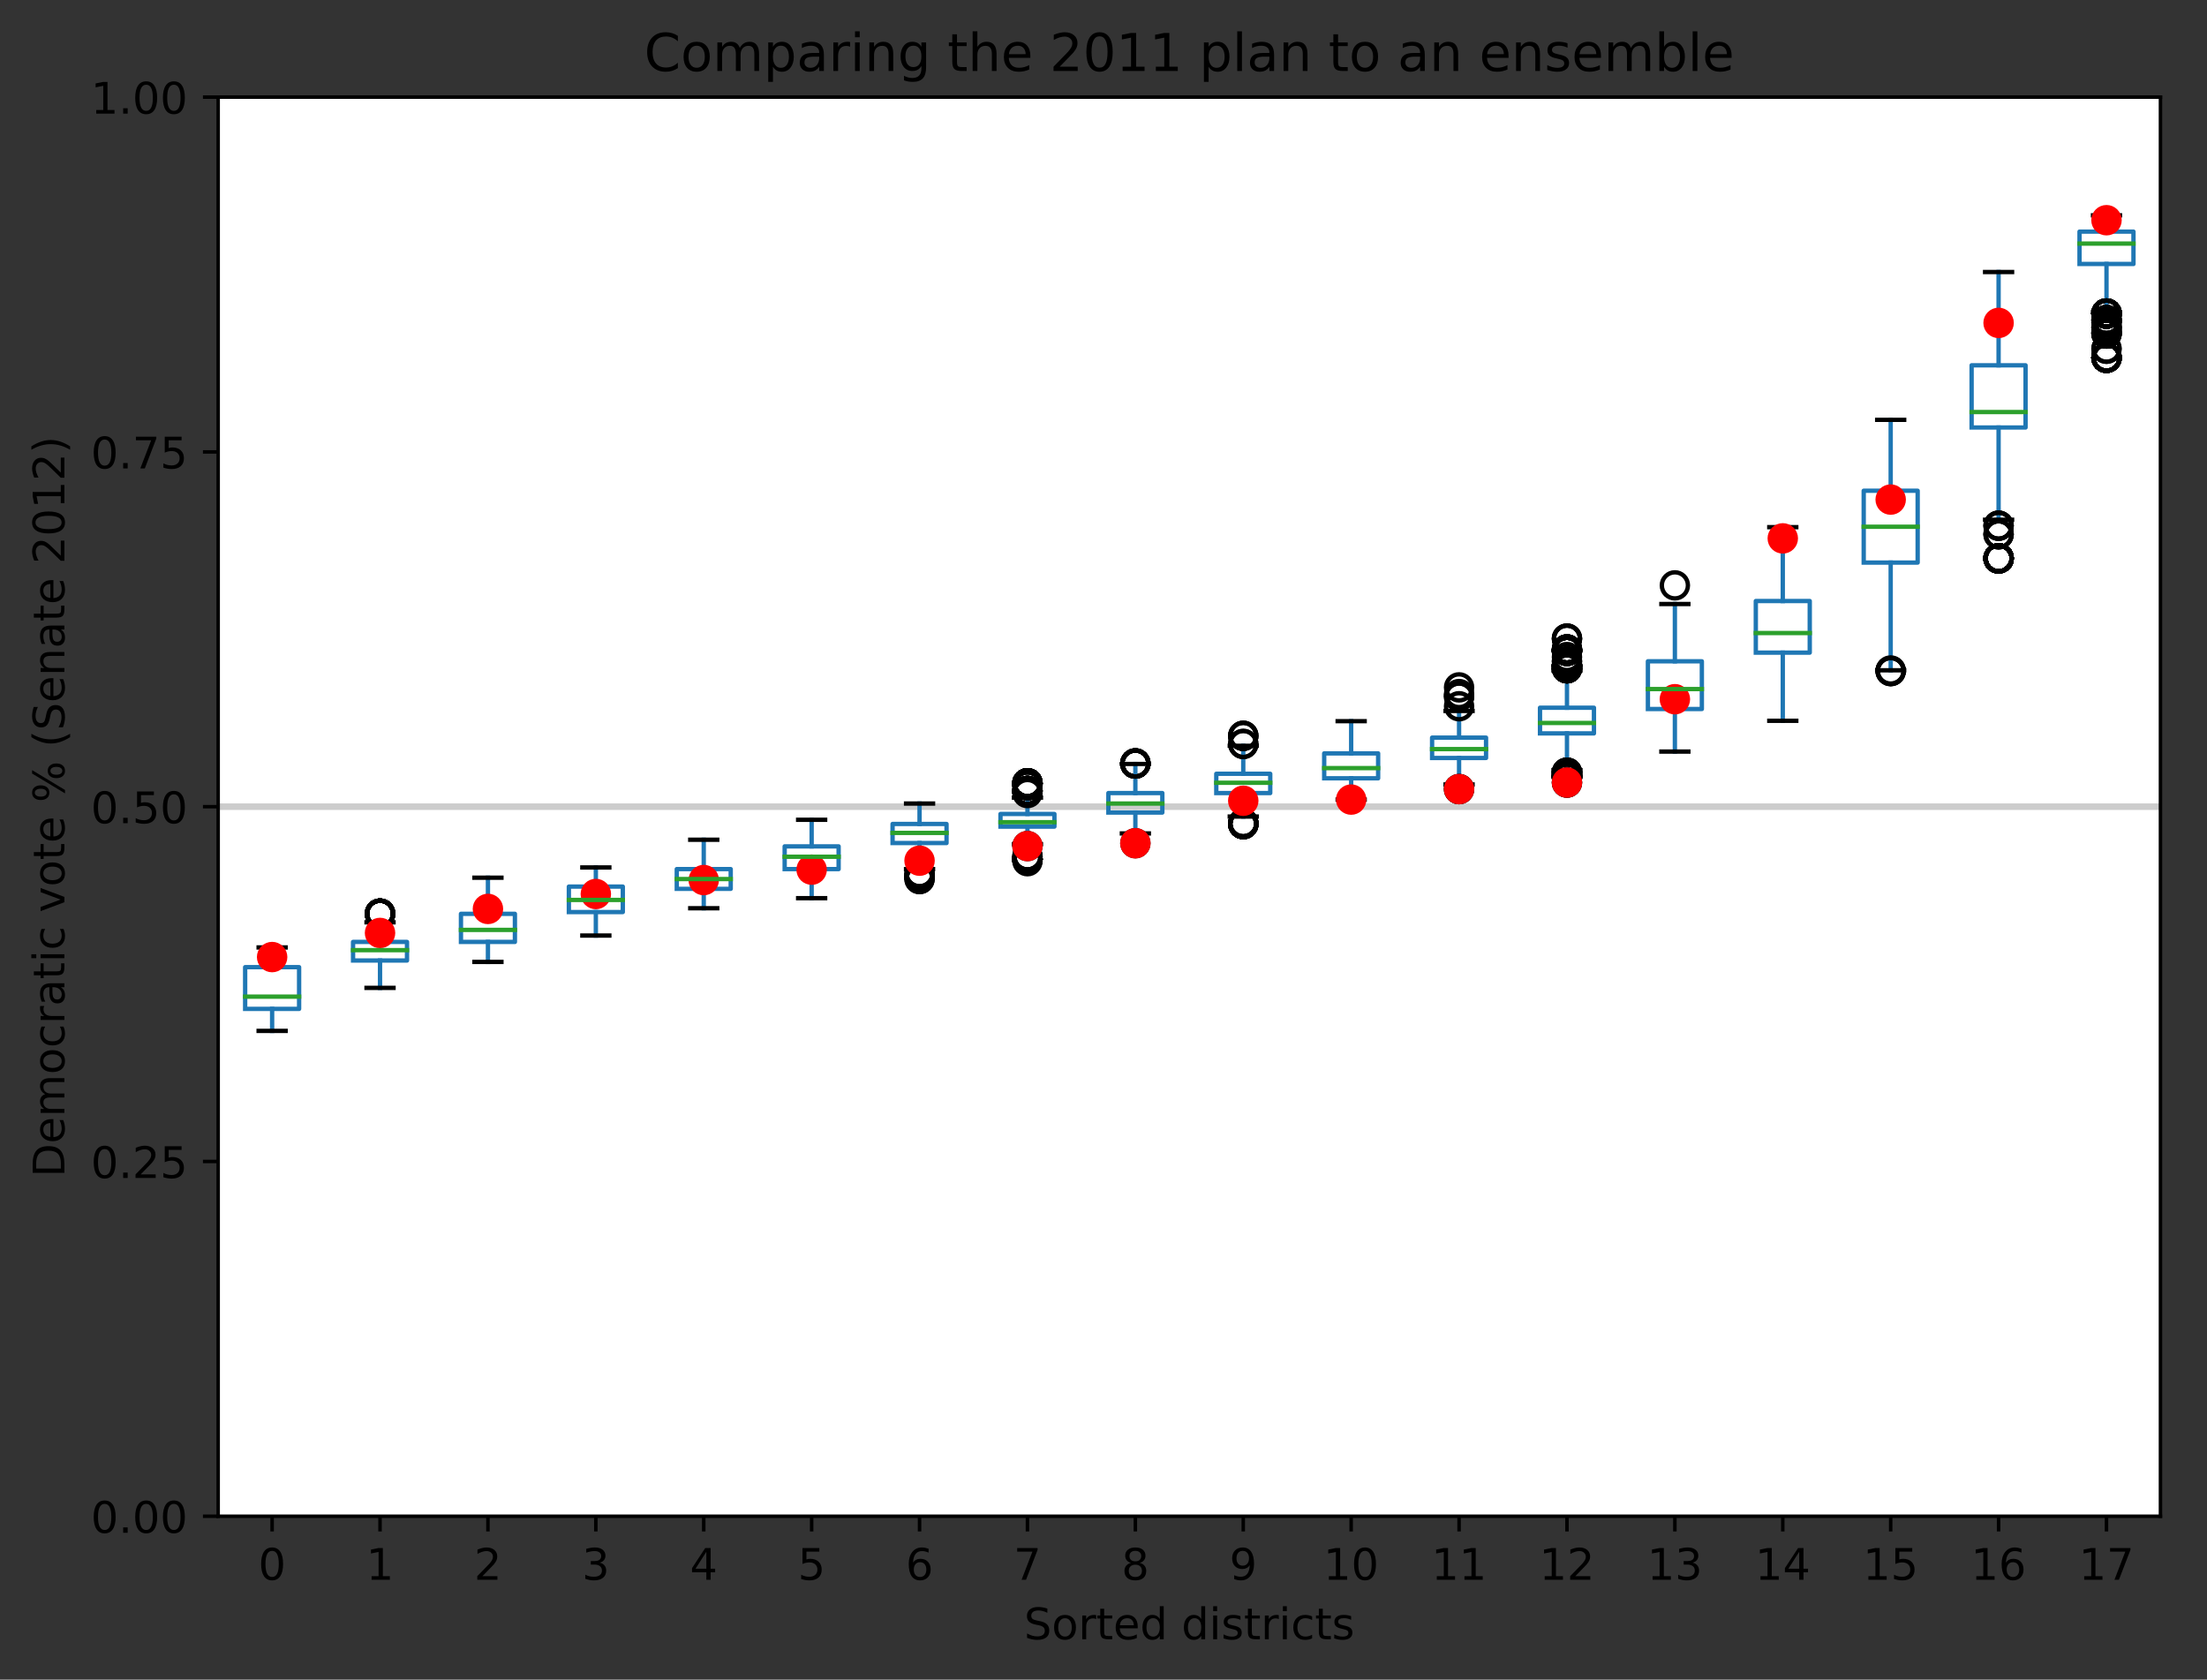 <?xml version="1.0" encoding="utf-8" standalone="no"?>
<!DOCTYPE svg PUBLIC "-//W3C//DTD SVG 1.1//EN"
  "http://www.w3.org/Graphics/SVG/1.1/DTD/svg11.dtd">
<!-- Created with matplotlib (http://matplotlib.org/) -->
<svg height="386.034pt" version="1.1" viewBox="0 0 507.244 386.034" width="507.244pt" xmlns="http://www.w3.org/2000/svg" xmlns:xlink="http://www.w3.org/1999/xlink">
 <rect x="0" y="0" width="507.244" height="386.034" fill="#333333" stroke="none"/>
 <defs>
  <style type="text/css">
*{stroke-linecap:butt;stroke-linejoin:round;}
  </style>
 </defs>
 <g id="figure_1">
  <g id="patch_1">
   <path d="M 0 386.034 
L 507.244 386.034 
L 507.244 0 
L 0 0 
z
" style="fill:none;"/>
  </g>
  <g id="axes_1">
   <g id="patch_2">
    <path d="M 50.144 348.478 
L 496.544 348.478 
L 496.544 22.318 
L 50.144 22.318 
z
" style="fill:#ffffff;"/>
   </g>
   <g id="matplotlib.axis_1">
    <g id="xtick_1">
     <g id="line2d_1">
      <defs>
       <path d="M 0 0 
L 0 3.5 
" id="m62e54e93bb" style="stroke:#000000;stroke-width:0.8;"/>
      </defs>
      <g>
       <use style="stroke:#000000;stroke-width:0.8;" x="62.544" xlink:href="#m62e54e93bb" y="348.478"/>
      </g>
     </g>
     <g id="text_1">
      <!-- 0 -->
      <defs>
       <path d="M 31.781 66.406 
Q 24.172 66.406 20.328 58.906 
Q 16.5 51.422 16.5 36.375 
Q 16.5 21.391 20.328 13.891 
Q 24.172 6.391 31.781 6.391 
Q 39.453 6.391 43.281 13.891 
Q 47.125 21.391 47.125 36.375 
Q 47.125 51.422 43.281 58.906 
Q 39.453 66.406 31.781 66.406 
z
M 31.781 74.219 
Q 44.047 74.219 50.516 64.516 
Q 56.984 54.828 56.984 36.375 
Q 56.984 17.969 50.516 8.266 
Q 44.047 -1.422 31.781 -1.422 
Q 19.531 -1.422 13.062 8.266 
Q 6.594 17.969 6.594 36.375 
Q 6.594 54.828 13.062 64.516 
Q 19.531 74.219 31.781 74.219 
z
" id="DejaVuSans-30"/>
      </defs>
      <g transform="translate(59.362 363.077)scale(0.1 -0.1)">
       <use xlink:href="#DejaVuSans-30"/>
      </g>
     </g>
    </g>
    <g id="xtick_2">
     <g id="line2d_2">
      <g>
       <use style="stroke:#000000;stroke-width:0.8;" x="87.344" xlink:href="#m62e54e93bb" y="348.478"/>
      </g>
     </g>
     <g id="text_2">
      <!-- 1 -->
      <defs>
       <path d="M 12.406 8.297 
L 28.516 8.297 
L 28.516 63.922 
L 10.984 60.406 
L 10.984 69.391 
L 28.422 72.906 
L 38.281 72.906 
L 38.281 8.297 
L 54.391 8.297 
L 54.391 0 
L 12.406 0 
z
" id="DejaVuSans-31"/>
      </defs>
      <g transform="translate(84.162 363.077)scale(0.1 -0.1)">
       <use xlink:href="#DejaVuSans-31"/>
      </g>
     </g>
    </g>
    <g id="xtick_3">
     <g id="line2d_3">
      <g>
       <use style="stroke:#000000;stroke-width:0.8;" x="112.144" xlink:href="#m62e54e93bb" y="348.478"/>
      </g>
     </g>
     <g id="text_3">
      <!-- 2 -->
      <defs>
       <path d="M 19.188 8.297 
L 53.609 8.297 
L 53.609 0 
L 7.328 0 
L 7.328 8.297 
Q 12.938 14.109 22.625 23.891 
Q 32.328 33.688 34.812 36.531 
Q 39.547 41.844 41.422 45.531 
Q 43.312 49.219 43.312 52.781 
Q 43.312 58.594 39.234 62.25 
Q 35.156 65.922 28.609 65.922 
Q 23.969 65.922 18.812 64.312 
Q 13.672 62.703 7.812 59.422 
L 7.812 69.391 
Q 13.766 71.781 18.938 73 
Q 24.125 74.219 28.422 74.219 
Q 39.75 74.219 46.484 68.547 
Q 53.219 62.891 53.219 53.422 
Q 53.219 48.922 51.531 44.891 
Q 49.859 40.875 45.406 35.406 
Q 44.188 33.984 37.641 27.219 
Q 31.109 20.453 19.188 8.297 
z
" id="DejaVuSans-32"/>
      </defs>
      <g transform="translate(108.963 363.077)scale(0.1 -0.1)">
       <use xlink:href="#DejaVuSans-32"/>
      </g>
     </g>
    </g>
    <g id="xtick_4">
     <g id="line2d_4">
      <g>
       <use style="stroke:#000000;stroke-width:0.8;" x="136.944" xlink:href="#m62e54e93bb" y="348.478"/>
      </g>
     </g>
     <g id="text_4">
      <!-- 3 -->
      <defs>
       <path d="M 40.578 39.312 
Q 47.656 37.797 51.625 33 
Q 55.609 28.219 55.609 21.188 
Q 55.609 10.406 48.188 4.484 
Q 40.766 -1.422 27.094 -1.422 
Q 22.516 -1.422 17.656 -0.516 
Q 12.797 0.391 7.625 2.203 
L 7.625 11.719 
Q 11.719 9.328 16.594 8.109 
Q 21.484 6.891 26.812 6.891 
Q 36.078 6.891 40.938 10.547 
Q 45.797 14.203 45.797 21.188 
Q 45.797 27.641 41.281 31.266 
Q 36.766 34.906 28.719 34.906 
L 20.219 34.906 
L 20.219 43.016 
L 29.109 43.016 
Q 36.375 43.016 40.234 45.922 
Q 44.094 48.828 44.094 54.297 
Q 44.094 59.906 40.109 62.906 
Q 36.141 65.922 28.719 65.922 
Q 24.656 65.922 20.016 65.031 
Q 15.375 64.156 9.812 62.312 
L 9.812 71.094 
Q 15.438 72.656 20.344 73.438 
Q 25.25 74.219 29.594 74.219 
Q 40.828 74.219 47.359 69.109 
Q 53.906 64.016 53.906 55.328 
Q 53.906 49.266 50.438 45.094 
Q 46.969 40.922 40.578 39.312 
z
" id="DejaVuSans-33"/>
      </defs>
      <g transform="translate(133.762 363.077)scale(0.1 -0.1)">
       <use xlink:href="#DejaVuSans-33"/>
      </g>
     </g>
    </g>
    <g id="xtick_5">
     <g id="line2d_5">
      <g>
       <use style="stroke:#000000;stroke-width:0.8;" x="161.744" xlink:href="#m62e54e93bb" y="348.478"/>
      </g>
     </g>
     <g id="text_5">
      <!-- 4 -->
      <defs>
       <path d="M 37.797 64.312 
L 12.891 25.391 
L 37.797 25.391 
z
M 35.203 72.906 
L 47.609 72.906 
L 47.609 25.391 
L 58.016 25.391 
L 58.016 17.188 
L 47.609 17.188 
L 47.609 0 
L 37.797 0 
L 37.797 17.188 
L 4.891 17.188 
L 4.891 26.703 
z
" id="DejaVuSans-34"/>
      </defs>
      <g transform="translate(158.562 363.077)scale(0.1 -0.1)">
       <use xlink:href="#DejaVuSans-34"/>
      </g>
     </g>
    </g>
    <g id="xtick_6">
     <g id="line2d_6">
      <g>
       <use style="stroke:#000000;stroke-width:0.8;" x="186.544" xlink:href="#m62e54e93bb" y="348.478"/>
      </g>
     </g>
     <g id="text_6">
      <!-- 5 -->
      <defs>
       <path d="M 10.797 72.906 
L 49.516 72.906 
L 49.516 64.594 
L 19.828 64.594 
L 19.828 46.734 
Q 21.969 47.469 24.109 47.828 
Q 26.266 48.188 28.422 48.188 
Q 40.625 48.188 47.75 41.5 
Q 54.891 34.812 54.891 23.391 
Q 54.891 11.625 47.562 5.094 
Q 40.234 -1.422 26.906 -1.422 
Q 22.312 -1.422 17.547 -0.641 
Q 12.797 0.141 7.719 1.703 
L 7.719 11.625 
Q 12.109 9.234 16.797 8.062 
Q 21.484 6.891 26.703 6.891 
Q 35.156 6.891 40.078 11.328 
Q 45.016 15.766 45.016 23.391 
Q 45.016 31 40.078 35.438 
Q 35.156 39.891 26.703 39.891 
Q 22.75 39.891 18.812 39.016 
Q 14.891 38.141 10.797 36.281 
z
" id="DejaVuSans-35"/>
      </defs>
      <g transform="translate(183.363 363.077)scale(0.1 -0.1)">
       <use xlink:href="#DejaVuSans-35"/>
      </g>
     </g>
    </g>
    <g id="xtick_7">
     <g id="line2d_7">
      <g>
       <use style="stroke:#000000;stroke-width:0.8;" x="211.344" xlink:href="#m62e54e93bb" y="348.478"/>
      </g>
     </g>
     <g id="text_7">
      <!-- 6 -->
      <defs>
       <path d="M 33.016 40.375 
Q 26.375 40.375 22.484 35.828 
Q 18.609 31.297 18.609 23.391 
Q 18.609 15.531 22.484 10.953 
Q 26.375 6.391 33.016 6.391 
Q 39.656 6.391 43.531 10.953 
Q 47.406 15.531 47.406 23.391 
Q 47.406 31.297 43.531 35.828 
Q 39.656 40.375 33.016 40.375 
z
M 52.594 71.297 
L 52.594 62.312 
Q 48.875 64.062 45.094 64.984 
Q 41.312 65.922 37.594 65.922 
Q 27.828 65.922 22.672 59.328 
Q 17.531 52.734 16.797 39.406 
Q 19.672 43.656 24.016 45.922 
Q 28.375 48.188 33.594 48.188 
Q 44.578 48.188 50.953 41.516 
Q 57.328 34.859 57.328 23.391 
Q 57.328 12.156 50.688 5.359 
Q 44.047 -1.422 33.016 -1.422 
Q 20.359 -1.422 13.672 8.266 
Q 6.984 17.969 6.984 36.375 
Q 6.984 53.656 15.188 63.938 
Q 23.391 74.219 37.203 74.219 
Q 40.922 74.219 44.703 73.484 
Q 48.484 72.75 52.594 71.297 
z
" id="DejaVuSans-36"/>
      </defs>
      <g transform="translate(208.162 363.077)scale(0.1 -0.1)">
       <use xlink:href="#DejaVuSans-36"/>
      </g>
     </g>
    </g>
    <g id="xtick_8">
     <g id="line2d_8">
      <g>
       <use style="stroke:#000000;stroke-width:0.8;" x="236.144" xlink:href="#m62e54e93bb" y="348.478"/>
      </g>
     </g>
     <g id="text_8">
      <!-- 7 -->
      <defs>
       <path d="M 8.203 72.906 
L 55.078 72.906 
L 55.078 68.703 
L 28.609 0 
L 18.312 0 
L 43.219 64.594 
L 8.203 64.594 
z
" id="DejaVuSans-37"/>
      </defs>
      <g transform="translate(232.963 363.077)scale(0.1 -0.1)">
       <use xlink:href="#DejaVuSans-37"/>
      </g>
     </g>
    </g>
    <g id="xtick_9">
     <g id="line2d_9">
      <g>
       <use style="stroke:#000000;stroke-width:0.8;" x="260.944" xlink:href="#m62e54e93bb" y="348.478"/>
      </g>
     </g>
     <g id="text_9">
      <!-- 8 -->
      <defs>
       <path d="M 31.781 34.625 
Q 24.75 34.625 20.719 30.859 
Q 16.703 27.094 16.703 20.516 
Q 16.703 13.922 20.719 10.156 
Q 24.75 6.391 31.781 6.391 
Q 38.812 6.391 42.859 10.172 
Q 46.922 13.969 46.922 20.516 
Q 46.922 27.094 42.891 30.859 
Q 38.875 34.625 31.781 34.625 
z
M 21.922 38.812 
Q 15.578 40.375 12.031 44.719 
Q 8.5 49.078 8.5 55.328 
Q 8.5 64.062 14.719 69.141 
Q 20.953 74.219 31.781 74.219 
Q 42.672 74.219 48.875 69.141 
Q 55.078 64.062 55.078 55.328 
Q 55.078 49.078 51.531 44.719 
Q 48 40.375 41.703 38.812 
Q 48.828 37.156 52.797 32.312 
Q 56.781 27.484 56.781 20.516 
Q 56.781 9.906 50.312 4.234 
Q 43.844 -1.422 31.781 -1.422 
Q 19.734 -1.422 13.25 4.234 
Q 6.781 9.906 6.781 20.516 
Q 6.781 27.484 10.781 32.312 
Q 14.797 37.156 21.922 38.812 
z
M 18.312 54.391 
Q 18.312 48.734 21.844 45.562 
Q 25.391 42.391 31.781 42.391 
Q 38.141 42.391 41.719 45.562 
Q 45.312 48.734 45.312 54.391 
Q 45.312 60.062 41.719 63.234 
Q 38.141 66.406 31.781 66.406 
Q 25.391 66.406 21.844 63.234 
Q 18.312 60.062 18.312 54.391 
z
" id="DejaVuSans-38"/>
      </defs>
      <g transform="translate(257.762 363.077)scale(0.1 -0.1)">
       <use xlink:href="#DejaVuSans-38"/>
      </g>
     </g>
    </g>
    <g id="xtick_10">
     <g id="line2d_10">
      <g>
       <use style="stroke:#000000;stroke-width:0.8;" x="285.744" xlink:href="#m62e54e93bb" y="348.478"/>
      </g>
     </g>
     <g id="text_10">
      <!-- 9 -->
      <defs>
       <path d="M 10.984 1.516 
L 10.984 10.5 
Q 14.703 8.734 18.5 7.812 
Q 22.312 6.891 25.984 6.891 
Q 35.75 6.891 40.891 13.453 
Q 46.047 20.016 46.781 33.406 
Q 43.953 29.203 39.594 26.953 
Q 35.25 24.703 29.984 24.703 
Q 19.047 24.703 12.672 31.312 
Q 6.297 37.938 6.297 49.422 
Q 6.297 60.641 12.938 67.422 
Q 19.578 74.219 30.609 74.219 
Q 43.266 74.219 49.922 64.516 
Q 56.594 54.828 56.594 36.375 
Q 56.594 19.141 48.406 8.859 
Q 40.234 -1.422 26.422 -1.422 
Q 22.703 -1.422 18.891 -0.688 
Q 15.094 0.047 10.984 1.516 
z
M 30.609 32.422 
Q 37.25 32.422 41.125 36.953 
Q 45.016 41.5 45.016 49.422 
Q 45.016 57.281 41.125 61.844 
Q 37.25 66.406 30.609 66.406 
Q 23.969 66.406 20.094 61.844 
Q 16.219 57.281 16.219 49.422 
Q 16.219 41.5 20.094 36.953 
Q 23.969 32.422 30.609 32.422 
z
" id="DejaVuSans-39"/>
      </defs>
      <g transform="translate(282.562 363.077)scale(0.1 -0.1)">
       <use xlink:href="#DejaVuSans-39"/>
      </g>
     </g>
    </g>
    <g id="xtick_11">
     <g id="line2d_11">
      <g>
       <use style="stroke:#000000;stroke-width:0.8;" x="310.544" xlink:href="#m62e54e93bb" y="348.478"/>
      </g>
     </g>
     <g id="text_11">
      <!-- 10 -->
      <g transform="translate(304.181 363.077)scale(0.1 -0.1)">
       <use xlink:href="#DejaVuSans-31"/>
       <use x="63.623" xlink:href="#DejaVuSans-30"/>
      </g>
     </g>
    </g>
    <g id="xtick_12">
     <g id="line2d_12">
      <g>
       <use style="stroke:#000000;stroke-width:0.8;" x="335.344" xlink:href="#m62e54e93bb" y="348.478"/>
      </g>
     </g>
     <g id="text_12">
      <!-- 11 -->
      <g transform="translate(328.981 363.077)scale(0.1 -0.1)">
       <use xlink:href="#DejaVuSans-31"/>
       <use x="63.623" xlink:href="#DejaVuSans-31"/>
      </g>
     </g>
    </g>
    <g id="xtick_13">
     <g id="line2d_13">
      <g>
       <use style="stroke:#000000;stroke-width:0.8;" x="360.144" xlink:href="#m62e54e93bb" y="348.478"/>
      </g>
     </g>
     <g id="text_13">
      <!-- 12 -->
      <g transform="translate(353.781 363.077)scale(0.1 -0.1)">
       <use xlink:href="#DejaVuSans-31"/>
       <use x="63.623" xlink:href="#DejaVuSans-32"/>
      </g>
     </g>
    </g>
    <g id="xtick_14">
     <g id="line2d_14">
      <g>
       <use style="stroke:#000000;stroke-width:0.8;" x="384.944" xlink:href="#m62e54e93bb" y="348.478"/>
      </g>
     </g>
     <g id="text_14">
      <!-- 13 -->
      <g transform="translate(378.581 363.077)scale(0.1 -0.1)">
       <use xlink:href="#DejaVuSans-31"/>
       <use x="63.623" xlink:href="#DejaVuSans-33"/>
      </g>
     </g>
    </g>
    <g id="xtick_15">
     <g id="line2d_15">
      <g>
       <use style="stroke:#000000;stroke-width:0.8;" x="409.744" xlink:href="#m62e54e93bb" y="348.478"/>
      </g>
     </g>
     <g id="text_15">
      <!-- 14 -->
      <g transform="translate(403.381 363.077)scale(0.1 -0.1)">
       <use xlink:href="#DejaVuSans-31"/>
       <use x="63.623" xlink:href="#DejaVuSans-34"/>
      </g>
     </g>
    </g>
    <g id="xtick_16">
     <g id="line2d_16">
      <g>
       <use style="stroke:#000000;stroke-width:0.8;" x="434.544" xlink:href="#m62e54e93bb" y="348.478"/>
      </g>
     </g>
     <g id="text_16">
      <!-- 15 -->
      <g transform="translate(428.181 363.077)scale(0.1 -0.1)">
       <use xlink:href="#DejaVuSans-31"/>
       <use x="63.623" xlink:href="#DejaVuSans-35"/>
      </g>
     </g>
    </g>
    <g id="xtick_17">
     <g id="line2d_17">
      <g>
       <use style="stroke:#000000;stroke-width:0.8;" x="459.344" xlink:href="#m62e54e93bb" y="348.478"/>
      </g>
     </g>
     <g id="text_17">
      <!-- 16 -->
      <g transform="translate(452.981 363.077)scale(0.1 -0.1)">
       <use xlink:href="#DejaVuSans-31"/>
       <use x="63.623" xlink:href="#DejaVuSans-36"/>
      </g>
     </g>
    </g>
    <g id="xtick_18">
     <g id="line2d_18">
      <g>
       <use style="stroke:#000000;stroke-width:0.8;" x="484.144" xlink:href="#m62e54e93bb" y="348.478"/>
      </g>
     </g>
     <g id="text_18">
      <!-- 17 -->
      <g transform="translate(477.781 363.077)scale(0.1 -0.1)">
       <use xlink:href="#DejaVuSans-31"/>
       <use x="63.623" xlink:href="#DejaVuSans-37"/>
      </g>
     </g>
    </g>
    <g id="text_19">
     <!-- Sorted districts -->
     <defs>
      <path d="M 53.516 70.516 
L 53.516 60.891 
Q 47.906 63.578 42.922 64.891 
Q 37.938 66.219 33.297 66.219 
Q 25.25 66.219 20.875 63.094 
Q 16.5 59.969 16.5 54.203 
Q 16.5 49.359 19.406 46.891 
Q 22.312 44.438 30.422 42.922 
L 36.375 41.703 
Q 47.406 39.594 52.656 34.297 
Q 57.906 29 57.906 20.125 
Q 57.906 9.516 50.797 4.047 
Q 43.703 -1.422 29.984 -1.422 
Q 24.812 -1.422 18.969 -0.25 
Q 13.141 0.922 6.891 3.219 
L 6.891 13.375 
Q 12.891 10.016 18.656 8.297 
Q 24.422 6.594 29.984 6.594 
Q 38.422 6.594 43.016 9.906 
Q 47.609 13.234 47.609 19.391 
Q 47.609 24.75 44.312 27.781 
Q 41.016 30.812 33.5 32.328 
L 27.484 33.5 
Q 16.453 35.688 11.516 40.375 
Q 6.594 45.062 6.594 53.422 
Q 6.594 63.094 13.406 68.656 
Q 20.219 74.219 32.172 74.219 
Q 37.312 74.219 42.625 73.281 
Q 47.953 72.359 53.516 70.516 
z
" id="DejaVuSans-53"/>
      <path d="M 30.609 48.391 
Q 23.391 48.391 19.188 42.75 
Q 14.984 37.109 14.984 27.297 
Q 14.984 17.484 19.156 11.844 
Q 23.344 6.203 30.609 6.203 
Q 37.797 6.203 41.984 11.859 
Q 46.188 17.531 46.188 27.297 
Q 46.188 37.016 41.984 42.703 
Q 37.797 48.391 30.609 48.391 
z
M 30.609 56 
Q 42.328 56 49.016 48.375 
Q 55.719 40.766 55.719 27.297 
Q 55.719 13.875 49.016 6.219 
Q 42.328 -1.422 30.609 -1.422 
Q 18.844 -1.422 12.172 6.219 
Q 5.516 13.875 5.516 27.297 
Q 5.516 40.766 12.172 48.375 
Q 18.844 56 30.609 56 
z
" id="DejaVuSans-6f"/>
      <path d="M 41.109 46.297 
Q 39.594 47.172 37.812 47.578 
Q 36.031 48 33.891 48 
Q 26.266 48 22.188 43.047 
Q 18.109 38.094 18.109 28.812 
L 18.109 0 
L 9.078 0 
L 9.078 54.688 
L 18.109 54.688 
L 18.109 46.188 
Q 20.953 51.172 25.484 53.578 
Q 30.031 56 36.531 56 
Q 37.453 56 38.578 55.875 
Q 39.703 55.766 41.062 55.516 
z
" id="DejaVuSans-72"/>
      <path d="M 18.312 70.219 
L 18.312 54.688 
L 36.812 54.688 
L 36.812 47.703 
L 18.312 47.703 
L 18.312 18.016 
Q 18.312 11.328 20.141 9.422 
Q 21.969 7.516 27.594 7.516 
L 36.812 7.516 
L 36.812 0 
L 27.594 0 
Q 17.188 0 13.234 3.875 
Q 9.281 7.766 9.281 18.016 
L 9.281 47.703 
L 2.688 47.703 
L 2.688 54.688 
L 9.281 54.688 
L 9.281 70.219 
z
" id="DejaVuSans-74"/>
      <path d="M 56.203 29.594 
L 56.203 25.203 
L 14.891 25.203 
Q 15.484 15.922 20.484 11.062 
Q 25.484 6.203 34.422 6.203 
Q 39.594 6.203 44.453 7.469 
Q 49.312 8.734 54.109 11.281 
L 54.109 2.781 
Q 49.266 0.734 44.188 -0.344 
Q 39.109 -1.422 33.891 -1.422 
Q 20.797 -1.422 13.156 6.188 
Q 5.516 13.812 5.516 26.812 
Q 5.516 40.234 12.766 48.109 
Q 20.016 56 32.328 56 
Q 43.359 56 49.781 48.891 
Q 56.203 41.797 56.203 29.594 
z
M 47.219 32.234 
Q 47.125 39.594 43.094 43.984 
Q 39.062 48.391 32.422 48.391 
Q 24.906 48.391 20.391 44.141 
Q 15.875 39.891 15.188 32.172 
z
" id="DejaVuSans-65"/>
      <path d="M 45.406 46.391 
L 45.406 75.984 
L 54.391 75.984 
L 54.391 0 
L 45.406 0 
L 45.406 8.203 
Q 42.578 3.328 38.25 0.953 
Q 33.938 -1.422 27.875 -1.422 
Q 17.969 -1.422 11.734 6.484 
Q 5.516 14.406 5.516 27.297 
Q 5.516 40.188 11.734 48.094 
Q 17.969 56 27.875 56 
Q 33.938 56 38.25 53.625 
Q 42.578 51.266 45.406 46.391 
z
M 14.797 27.297 
Q 14.797 17.391 18.875 11.75 
Q 22.953 6.109 30.078 6.109 
Q 37.203 6.109 41.297 11.75 
Q 45.406 17.391 45.406 27.297 
Q 45.406 37.203 41.297 42.844 
Q 37.203 48.484 30.078 48.484 
Q 22.953 48.484 18.875 42.844 
Q 14.797 37.203 14.797 27.297 
z
" id="DejaVuSans-64"/>
      <path id="DejaVuSans-20"/>
      <path d="M 9.422 54.688 
L 18.406 54.688 
L 18.406 0 
L 9.422 0 
z
M 9.422 75.984 
L 18.406 75.984 
L 18.406 64.594 
L 9.422 64.594 
z
" id="DejaVuSans-69"/>
      <path d="M 44.281 53.078 
L 44.281 44.578 
Q 40.484 46.531 36.375 47.5 
Q 32.281 48.484 27.875 48.484 
Q 21.188 48.484 17.844 46.438 
Q 14.5 44.391 14.5 40.281 
Q 14.5 37.156 16.891 35.375 
Q 19.281 33.594 26.516 31.984 
L 29.594 31.297 
Q 39.156 29.25 43.188 25.516 
Q 47.219 21.781 47.219 15.094 
Q 47.219 7.469 41.188 3.016 
Q 35.156 -1.422 24.609 -1.422 
Q 20.219 -1.422 15.453 -0.562 
Q 10.688 0.297 5.422 2 
L 5.422 11.281 
Q 10.406 8.688 15.234 7.391 
Q 20.062 6.109 24.812 6.109 
Q 31.156 6.109 34.562 8.281 
Q 37.984 10.453 37.984 14.406 
Q 37.984 18.062 35.516 20.016 
Q 33.062 21.969 24.703 23.781 
L 21.578 24.516 
Q 13.234 26.266 9.516 29.906 
Q 5.812 33.547 5.812 39.891 
Q 5.812 47.609 11.281 51.797 
Q 16.75 56 26.812 56 
Q 31.781 56 36.172 55.266 
Q 40.578 54.547 44.281 53.078 
z
" id="DejaVuSans-73"/>
      <path d="M 48.781 52.594 
L 48.781 44.188 
Q 44.969 46.297 41.141 47.344 
Q 37.312 48.391 33.406 48.391 
Q 24.656 48.391 19.812 42.844 
Q 14.984 37.312 14.984 27.297 
Q 14.984 17.281 19.812 11.734 
Q 24.656 6.203 33.406 6.203 
Q 37.312 6.203 41.141 7.25 
Q 44.969 8.297 48.781 10.406 
L 48.781 2.094 
Q 45.016 0.344 40.984 -0.531 
Q 36.969 -1.422 32.422 -1.422 
Q 20.062 -1.422 12.781 6.344 
Q 5.516 14.109 5.516 27.297 
Q 5.516 40.672 12.859 48.328 
Q 20.219 56 33.016 56 
Q 37.156 56 41.109 55.141 
Q 45.062 54.297 48.781 52.594 
z
" id="DejaVuSans-63"/>
     </defs>
     <g transform="translate(235.368 376.755)scale(0.1 -0.1)">
      <use xlink:href="#DejaVuSans-53"/>
      <use x="63.477" xlink:href="#DejaVuSans-6f"/>
      <use x="124.658" xlink:href="#DejaVuSans-72"/>
      <use x="165.771" xlink:href="#DejaVuSans-74"/>
      <use x="204.98" xlink:href="#DejaVuSans-65"/>
      <use x="266.504" xlink:href="#DejaVuSans-64"/>
      <use x="329.98" xlink:href="#DejaVuSans-20"/>
      <use x="361.768" xlink:href="#DejaVuSans-64"/>
      <use x="425.244" xlink:href="#DejaVuSans-69"/>
      <use x="453.027" xlink:href="#DejaVuSans-73"/>
      <use x="505.127" xlink:href="#DejaVuSans-74"/>
      <use x="544.336" xlink:href="#DejaVuSans-72"/>
      <use x="585.449" xlink:href="#DejaVuSans-69"/>
      <use x="613.232" xlink:href="#DejaVuSans-63"/>
      <use x="668.213" xlink:href="#DejaVuSans-74"/>
      <use x="707.422" xlink:href="#DejaVuSans-73"/>
     </g>
    </g>
   </g>
   <g id="matplotlib.axis_2">
    <g id="ytick_1">
     <g id="line2d_19">
      <defs>
       <path d="M 0 0 
L -3.5 0 
" id="m78ca298dd5" style="stroke:#000000;stroke-width:0.8;"/>
      </defs>
      <g>
       <use style="stroke:#000000;stroke-width:0.8;" x="50.144" xlink:href="#m78ca298dd5" y="348.478"/>
      </g>
     </g>
     <g id="text_20">
      <!-- 0.00 -->
      <defs>
       <path d="M 10.688 12.406 
L 21 12.406 
L 21 0 
L 10.688 0 
z
" id="DejaVuSans-2e"/>
      </defs>
      <g transform="translate(20.878 352.277)scale(0.1 -0.1)">
       <use xlink:href="#DejaVuSans-30"/>
       <use x="63.623" xlink:href="#DejaVuSans-2e"/>
       <use x="95.41" xlink:href="#DejaVuSans-30"/>
       <use x="159.033" xlink:href="#DejaVuSans-30"/>
      </g>
     </g>
    </g>
    <g id="ytick_2">
     <g id="line2d_20">
      <g>
       <use style="stroke:#000000;stroke-width:0.8;" x="50.144" xlink:href="#m78ca298dd5" y="266.938"/>
      </g>
     </g>
     <g id="text_21">
      <!-- 0.25 -->
      <g transform="translate(20.878 270.737)scale(0.1 -0.1)">
       <use xlink:href="#DejaVuSans-30"/>
       <use x="63.623" xlink:href="#DejaVuSans-2e"/>
       <use x="95.41" xlink:href="#DejaVuSans-32"/>
       <use x="159.033" xlink:href="#DejaVuSans-35"/>
      </g>
     </g>
    </g>
    <g id="ytick_3">
     <g id="line2d_21">
      <g>
       <use style="stroke:#000000;stroke-width:0.8;" x="50.144" xlink:href="#m78ca298dd5" y="185.398"/>
      </g>
     </g>
     <g id="text_22">
      <!-- 0.50 -->
      <g transform="translate(20.878 189.197)scale(0.1 -0.1)">
       <use xlink:href="#DejaVuSans-30"/>
       <use x="63.623" xlink:href="#DejaVuSans-2e"/>
       <use x="95.41" xlink:href="#DejaVuSans-35"/>
       <use x="159.033" xlink:href="#DejaVuSans-30"/>
      </g>
     </g>
    </g>
    <g id="ytick_4">
     <g id="line2d_22">
      <g>
       <use style="stroke:#000000;stroke-width:0.8;" x="50.144" xlink:href="#m78ca298dd5" y="103.858"/>
      </g>
     </g>
     <g id="text_23">
      <!-- 0.75 -->
      <g transform="translate(20.878 107.657)scale(0.1 -0.1)">
       <use xlink:href="#DejaVuSans-30"/>
       <use x="63.623" xlink:href="#DejaVuSans-2e"/>
       <use x="95.41" xlink:href="#DejaVuSans-37"/>
       <use x="159.033" xlink:href="#DejaVuSans-35"/>
      </g>
     </g>
    </g>
    <g id="ytick_5">
     <g id="line2d_23">
      <g>
       <use style="stroke:#000000;stroke-width:0.8;" x="50.144" xlink:href="#m78ca298dd5" y="22.318"/>
      </g>
     </g>
     <g id="text_24">
      <!-- 1.00 -->
      <g transform="translate(20.878 26.117)scale(0.1 -0.1)">
       <use xlink:href="#DejaVuSans-31"/>
       <use x="63.623" xlink:href="#DejaVuSans-2e"/>
       <use x="95.41" xlink:href="#DejaVuSans-30"/>
       <use x="159.033" xlink:href="#DejaVuSans-30"/>
      </g>
     </g>
    </g>
    <g id="text_25">
     <!-- Democratic vote % (Senate 2012) -->
     <defs>
      <path d="M 19.672 64.797 
L 19.672 8.109 
L 31.594 8.109 
Q 46.688 8.109 53.688 14.938 
Q 60.688 21.781 60.688 36.531 
Q 60.688 51.172 53.688 57.984 
Q 46.688 64.797 31.594 64.797 
z
M 9.812 72.906 
L 30.078 72.906 
Q 51.266 72.906 61.172 64.094 
Q 71.094 55.281 71.094 36.531 
Q 71.094 17.672 61.125 8.828 
Q 51.172 0 30.078 0 
L 9.812 0 
z
" id="DejaVuSans-44"/>
      <path d="M 52 44.188 
Q 55.375 50.25 60.062 53.125 
Q 64.75 56 71.094 56 
Q 79.641 56 84.281 50.016 
Q 88.922 44.047 88.922 33.016 
L 88.922 0 
L 79.891 0 
L 79.891 32.719 
Q 79.891 40.578 77.094 44.375 
Q 74.312 48.188 68.609 48.188 
Q 61.625 48.188 57.562 43.547 
Q 53.516 38.922 53.516 30.906 
L 53.516 0 
L 44.484 0 
L 44.484 32.719 
Q 44.484 40.625 41.703 44.406 
Q 38.922 48.188 33.109 48.188 
Q 26.219 48.188 22.156 43.531 
Q 18.109 38.875 18.109 30.906 
L 18.109 0 
L 9.078 0 
L 9.078 54.688 
L 18.109 54.688 
L 18.109 46.188 
Q 21.188 51.219 25.484 53.609 
Q 29.781 56 35.688 56 
Q 41.656 56 45.828 52.969 
Q 50 49.953 52 44.188 
z
" id="DejaVuSans-6d"/>
      <path d="M 34.281 27.484 
Q 23.391 27.484 19.188 25 
Q 14.984 22.516 14.984 16.5 
Q 14.984 11.719 18.141 8.906 
Q 21.297 6.109 26.703 6.109 
Q 34.188 6.109 38.703 11.406 
Q 43.219 16.703 43.219 25.484 
L 43.219 27.484 
z
M 52.203 31.203 
L 52.203 0 
L 43.219 0 
L 43.219 8.297 
Q 40.141 3.328 35.547 0.953 
Q 30.953 -1.422 24.312 -1.422 
Q 15.922 -1.422 10.953 3.297 
Q 6 8.016 6 15.922 
Q 6 25.141 12.172 29.828 
Q 18.359 34.516 30.609 34.516 
L 43.219 34.516 
L 43.219 35.406 
Q 43.219 41.609 39.141 45 
Q 35.062 48.391 27.688 48.391 
Q 23 48.391 18.547 47.266 
Q 14.109 46.141 10.016 43.891 
L 10.016 52.203 
Q 14.938 54.109 19.578 55.047 
Q 24.219 56 28.609 56 
Q 40.484 56 46.344 49.844 
Q 52.203 43.703 52.203 31.203 
z
" id="DejaVuSans-61"/>
      <path d="M 2.984 54.688 
L 12.5 54.688 
L 29.594 8.797 
L 46.688 54.688 
L 56.203 54.688 
L 35.688 0 
L 23.484 0 
z
" id="DejaVuSans-76"/>
      <path d="M 72.703 32.078 
Q 68.453 32.078 66.031 28.469 
Q 63.625 24.859 63.625 18.406 
Q 63.625 12.062 66.031 8.422 
Q 68.453 4.781 72.703 4.781 
Q 76.859 4.781 79.266 8.422 
Q 81.688 12.062 81.688 18.406 
Q 81.688 24.812 79.266 28.438 
Q 76.859 32.078 72.703 32.078 
z
M 72.703 38.281 
Q 80.422 38.281 84.953 32.906 
Q 89.5 27.547 89.5 18.406 
Q 89.5 9.281 84.938 3.922 
Q 80.375 -1.422 72.703 -1.422 
Q 64.891 -1.422 60.344 3.922 
Q 55.812 9.281 55.812 18.406 
Q 55.812 27.594 60.375 32.938 
Q 64.938 38.281 72.703 38.281 
z
M 22.312 68.016 
Q 18.109 68.016 15.688 64.375 
Q 13.281 60.75 13.281 54.391 
Q 13.281 47.953 15.672 44.328 
Q 18.062 40.719 22.312 40.719 
Q 26.562 40.719 28.969 44.328 
Q 31.391 47.953 31.391 54.391 
Q 31.391 60.688 28.953 64.344 
Q 26.516 68.016 22.312 68.016 
z
M 66.406 74.219 
L 74.219 74.219 
L 28.609 -1.422 
L 20.797 -1.422 
z
M 22.312 74.219 
Q 30.031 74.219 34.609 68.875 
Q 39.203 63.531 39.203 54.391 
Q 39.203 45.172 34.641 39.844 
Q 30.078 34.516 22.312 34.516 
Q 14.547 34.516 10.031 39.859 
Q 5.516 45.219 5.516 54.391 
Q 5.516 63.484 10.047 68.844 
Q 14.594 74.219 22.312 74.219 
z
" id="DejaVuSans-25"/>
      <path d="M 31 75.875 
Q 24.469 64.656 21.281 53.656 
Q 18.109 42.672 18.109 31.391 
Q 18.109 20.125 21.312 9.062 
Q 24.516 -2 31 -13.188 
L 23.188 -13.188 
Q 15.875 -1.703 12.234 9.375 
Q 8.594 20.453 8.594 31.391 
Q 8.594 42.281 12.203 53.312 
Q 15.828 64.359 23.188 75.875 
z
" id="DejaVuSans-28"/>
      <path d="M 54.891 33.016 
L 54.891 0 
L 45.906 0 
L 45.906 32.719 
Q 45.906 40.484 42.875 44.328 
Q 39.844 48.188 33.797 48.188 
Q 26.516 48.188 22.312 43.547 
Q 18.109 38.922 18.109 30.906 
L 18.109 0 
L 9.078 0 
L 9.078 54.688 
L 18.109 54.688 
L 18.109 46.188 
Q 21.344 51.125 25.703 53.562 
Q 30.078 56 35.797 56 
Q 45.219 56 50.047 50.172 
Q 54.891 44.344 54.891 33.016 
z
" id="DejaVuSans-6e"/>
      <path d="M 8.016 75.875 
L 15.828 75.875 
Q 23.141 64.359 26.781 53.312 
Q 30.422 42.281 30.422 31.391 
Q 30.422 20.453 26.781 9.375 
Q 23.141 -1.703 15.828 -13.188 
L 8.016 -13.188 
Q 14.5 -2 17.703 9.062 
Q 20.906 20.125 20.906 31.391 
Q 20.906 42.672 17.703 53.656 
Q 14.5 64.656 8.016 75.875 
z
" id="DejaVuSans-29"/>
     </defs>
     <g transform="translate(14.798 270.531)rotate(-90)scale(0.1 -0.1)">
      <use xlink:href="#DejaVuSans-44"/>
      <use x="77.002" xlink:href="#DejaVuSans-65"/>
      <use x="138.525" xlink:href="#DejaVuSans-6d"/>
      <use x="235.938" xlink:href="#DejaVuSans-6f"/>
      <use x="297.119" xlink:href="#DejaVuSans-63"/>
      <use x="352.1" xlink:href="#DejaVuSans-72"/>
      <use x="393.213" xlink:href="#DejaVuSans-61"/>
      <use x="454.492" xlink:href="#DejaVuSans-74"/>
      <use x="493.701" xlink:href="#DejaVuSans-69"/>
      <use x="521.484" xlink:href="#DejaVuSans-63"/>
      <use x="576.465" xlink:href="#DejaVuSans-20"/>
      <use x="608.252" xlink:href="#DejaVuSans-76"/>
      <use x="667.432" xlink:href="#DejaVuSans-6f"/>
      <use x="728.613" xlink:href="#DejaVuSans-74"/>
      <use x="767.822" xlink:href="#DejaVuSans-65"/>
      <use x="829.346" xlink:href="#DejaVuSans-20"/>
      <use x="861.133" xlink:href="#DejaVuSans-25"/>
      <use x="956.152" xlink:href="#DejaVuSans-20"/>
      <use x="987.939" xlink:href="#DejaVuSans-28"/>
      <use x="1026.953" xlink:href="#DejaVuSans-53"/>
      <use x="1090.43" xlink:href="#DejaVuSans-65"/>
      <use x="1151.953" xlink:href="#DejaVuSans-6e"/>
      <use x="1215.332" xlink:href="#DejaVuSans-61"/>
      <use x="1276.611" xlink:href="#DejaVuSans-74"/>
      <use x="1315.82" xlink:href="#DejaVuSans-65"/>
      <use x="1377.344" xlink:href="#DejaVuSans-20"/>
      <use x="1409.131" xlink:href="#DejaVuSans-32"/>
      <use x="1472.754" xlink:href="#DejaVuSans-30"/>
      <use x="1536.377" xlink:href="#DejaVuSans-31"/>
      <use x="1600" xlink:href="#DejaVuSans-32"/>
      <use x="1663.623" xlink:href="#DejaVuSans-29"/>
     </g>
    </g>
   </g>
   <g id="line2d_24">
    <path clip-path="url(#p49af33a653)" d="M 50.144 185.398 
L 496.544 185.398 
" style="fill:none;stroke:#cccccc;stroke-linecap:square;stroke-width:1.5;"/>
   </g>
   <g id="line2d_25">
    <path clip-path="url(#p49af33a653)" d="M 56.344 231.875 
L 68.744 231.875 
L 68.744 222.285 
L 56.344 222.285 
L 56.344 231.875 
" style="fill:none;stroke:#1f77b4;stroke-linecap:square;"/>
   </g>
   <g id="line2d_26">
    <path clip-path="url(#p49af33a653)" d="M 62.544 231.875 
L 62.544 236.93 
" style="fill:none;stroke:#1f77b4;stroke-linecap:square;"/>
   </g>
   <g id="line2d_27">
    <path clip-path="url(#p49af33a653)" d="M 62.544 222.285 
L 62.544 217.756 
" style="fill:none;stroke:#1f77b4;stroke-linecap:square;"/>
   </g>
   <g id="line2d_28">
    <path clip-path="url(#p49af33a653)" d="M 59.444 236.93 
L 65.644 236.93 
" style="fill:none;stroke:#000000;stroke-linecap:square;"/>
   </g>
   <g id="line2d_29">
    <path clip-path="url(#p49af33a653)" d="M 59.444 217.756 
L 65.644 217.756 
" style="fill:none;stroke:#000000;stroke-linecap:square;"/>
   </g>
   <g id="line2d_30"/>
   <g id="line2d_31">
    <path clip-path="url(#p49af33a653)" d="M 81.144 220.755 
L 93.544 220.755 
L 93.544 216.484 
L 81.144 216.484 
L 81.144 220.755 
" style="fill:none;stroke:#1f77b4;stroke-linecap:square;"/>
   </g>
   <g id="line2d_32">
    <path clip-path="url(#p49af33a653)" d="M 87.344 220.755 
L 87.344 227.047 
" style="fill:none;stroke:#1f77b4;stroke-linecap:square;"/>
   </g>
   <g id="line2d_33">
    <path clip-path="url(#p49af33a653)" d="M 87.344 216.484 
L 87.344 211.971 
" style="fill:none;stroke:#1f77b4;stroke-linecap:square;"/>
   </g>
   <g id="line2d_34">
    <path clip-path="url(#p49af33a653)" d="M 84.244 227.047 
L 90.444 227.047 
" style="fill:none;stroke:#000000;stroke-linecap:square;"/>
   </g>
   <g id="line2d_35">
    <path clip-path="url(#p49af33a653)" d="M 84.244 211.971 
L 90.444 211.971 
" style="fill:none;stroke:#000000;stroke-linecap:square;"/>
   </g>
   <g id="line2d_36">
    <defs>
     <path d="M 0 3 
C 0.796 3 1.559 2.684 2.121 2.121 
C 2.684 1.559 3 0.796 3 0 
C 3 -0.796 2.684 -1.559 2.121 -2.121 
C 1.559 -2.684 0.796 -3 0 -3 
C -0.796 -3 -1.559 -2.684 -2.121 -2.121 
C -2.684 -1.559 -3 -0.796 -3 0 
C -3 0.796 -2.684 1.559 -2.121 2.121 
C -1.559 2.684 -0.796 3 0 3 
z
" id="m81239bdead" style="stroke:#000000;"/>
    </defs>
    <g clip-path="url(#p49af33a653)">
     <use style="fill-opacity:0;stroke:#000000;" x="87.344" xlink:href="#m81239bdead" y="209.991"/>
     <use style="fill-opacity:0;stroke:#000000;" x="87.344" xlink:href="#m81239bdead" y="209.991"/>
     <use style="fill-opacity:0;stroke:#000000;" x="87.344" xlink:href="#m81239bdead" y="209.991"/>
     <use style="fill-opacity:0;stroke:#000000;" x="87.344" xlink:href="#m81239bdead" y="209.991"/>
     <use style="fill-opacity:0;stroke:#000000;" x="87.344" xlink:href="#m81239bdead" y="209.991"/>
     <use style="fill-opacity:0;stroke:#000000;" x="87.344" xlink:href="#m81239bdead" y="209.991"/>
     <use style="fill-opacity:0;stroke:#000000;" x="87.344" xlink:href="#m81239bdead" y="209.991"/>
     <use style="fill-opacity:0;stroke:#000000;" x="87.344" xlink:href="#m81239bdead" y="209.991"/>
     <use style="fill-opacity:0;stroke:#000000;" x="87.344" xlink:href="#m81239bdead" y="209.991"/>
     <use style="fill-opacity:0;stroke:#000000;" x="87.344" xlink:href="#m81239bdead" y="209.991"/>
     <use style="fill-opacity:0;stroke:#000000;" x="87.344" xlink:href="#m81239bdead" y="209.991"/>
     <use style="fill-opacity:0;stroke:#000000;" x="87.344" xlink:href="#m81239bdead" y="209.991"/>
     <use style="fill-opacity:0;stroke:#000000;" x="87.344" xlink:href="#m81239bdead" y="209.991"/>
     <use style="fill-opacity:0;stroke:#000000;" x="87.344" xlink:href="#m81239bdead" y="209.991"/>
     <use style="fill-opacity:0;stroke:#000000;" x="87.344" xlink:href="#m81239bdead" y="209.991"/>
     <use style="fill-opacity:0;stroke:#000000;" x="87.344" xlink:href="#m81239bdead" y="209.991"/>
     <use style="fill-opacity:0;stroke:#000000;" x="87.344" xlink:href="#m81239bdead" y="209.991"/>
     <use style="fill-opacity:0;stroke:#000000;" x="87.344" xlink:href="#m81239bdead" y="209.991"/>
     <use style="fill-opacity:0;stroke:#000000;" x="87.344" xlink:href="#m81239bdead" y="209.991"/>
    </g>
   </g>
   <g id="line2d_37">
    <path clip-path="url(#p49af33a653)" d="M 105.944 216.484 
L 118.344 216.484 
L 118.344 210.025 
L 105.944 210.025 
L 105.944 216.484 
" style="fill:none;stroke:#1f77b4;stroke-linecap:square;"/>
   </g>
   <g id="line2d_38">
    <path clip-path="url(#p49af33a653)" d="M 112.144 216.484 
L 112.144 221.076 
" style="fill:none;stroke:#1f77b4;stroke-linecap:square;"/>
   </g>
   <g id="line2d_39">
    <path clip-path="url(#p49af33a653)" d="M 112.144 210.025 
L 112.144 201.727 
" style="fill:none;stroke:#1f77b4;stroke-linecap:square;"/>
   </g>
   <g id="line2d_40">
    <path clip-path="url(#p49af33a653)" d="M 109.044 221.076 
L 115.244 221.076 
" style="fill:none;stroke:#000000;stroke-linecap:square;"/>
   </g>
   <g id="line2d_41">
    <path clip-path="url(#p49af33a653)" d="M 109.044 201.727 
L 115.244 201.727 
" style="fill:none;stroke:#000000;stroke-linecap:square;"/>
   </g>
   <g id="line2d_42"/>
   <g id="line2d_43">
    <path clip-path="url(#p49af33a653)" d="M 130.744 209.615 
L 143.144 209.615 
L 143.144 203.769 
L 130.744 203.769 
L 130.744 209.615 
" style="fill:none;stroke:#1f77b4;stroke-linecap:square;"/>
   </g>
   <g id="line2d_44">
    <path clip-path="url(#p49af33a653)" d="M 136.944 209.615 
L 136.944 215.021 
" style="fill:none;stroke:#1f77b4;stroke-linecap:square;"/>
   </g>
   <g id="line2d_45">
    <path clip-path="url(#p49af33a653)" d="M 136.944 203.769 
L 136.944 199.37 
" style="fill:none;stroke:#1f77b4;stroke-linecap:square;"/>
   </g>
   <g id="line2d_46">
    <path clip-path="url(#p49af33a653)" d="M 133.844 215.021 
L 140.044 215.021 
" style="fill:none;stroke:#000000;stroke-linecap:square;"/>
   </g>
   <g id="line2d_47">
    <path clip-path="url(#p49af33a653)" d="M 133.844 199.37 
L 140.044 199.37 
" style="fill:none;stroke:#000000;stroke-linecap:square;"/>
   </g>
   <g id="line2d_48"/>
   <g id="line2d_49">
    <path clip-path="url(#p49af33a653)" d="M 155.544 204.284 
L 167.944 204.284 
L 167.944 199.745 
L 155.544 199.745 
L 155.544 204.284 
" style="fill:none;stroke:#1f77b4;stroke-linecap:square;"/>
   </g>
   <g id="line2d_50">
    <path clip-path="url(#p49af33a653)" d="M 161.744 204.284 
L 161.744 208.739 
" style="fill:none;stroke:#1f77b4;stroke-linecap:square;"/>
   </g>
   <g id="line2d_51">
    <path clip-path="url(#p49af33a653)" d="M 161.744 199.745 
L 161.744 193 
" style="fill:none;stroke:#1f77b4;stroke-linecap:square;"/>
   </g>
   <g id="line2d_52">
    <path clip-path="url(#p49af33a653)" d="M 158.644 208.739 
L 164.844 208.739 
" style="fill:none;stroke:#000000;stroke-linecap:square;"/>
   </g>
   <g id="line2d_53">
    <path clip-path="url(#p49af33a653)" d="M 158.644 193 
L 164.844 193 
" style="fill:none;stroke:#000000;stroke-linecap:square;"/>
   </g>
   <g id="line2d_54"/>
   <g id="line2d_55">
    <path clip-path="url(#p49af33a653)" d="M 180.344 199.748 
L 192.744 199.748 
L 192.744 194.519 
L 180.344 194.519 
L 180.344 199.748 
" style="fill:none;stroke:#1f77b4;stroke-linecap:square;"/>
   </g>
   <g id="line2d_56">
    <path clip-path="url(#p49af33a653)" d="M 186.544 199.748 
L 186.544 206.434 
" style="fill:none;stroke:#1f77b4;stroke-linecap:square;"/>
   </g>
   <g id="line2d_57">
    <path clip-path="url(#p49af33a653)" d="M 186.544 194.519 
L 186.544 188.409 
" style="fill:none;stroke:#1f77b4;stroke-linecap:square;"/>
   </g>
   <g id="line2d_58">
    <path clip-path="url(#p49af33a653)" d="M 183.444 206.434 
L 189.644 206.434 
" style="fill:none;stroke:#000000;stroke-linecap:square;"/>
   </g>
   <g id="line2d_59">
    <path clip-path="url(#p49af33a653)" d="M 183.444 188.409 
L 189.644 188.409 
" style="fill:none;stroke:#000000;stroke-linecap:square;"/>
   </g>
   <g id="line2d_60"/>
   <g id="line2d_61">
    <path clip-path="url(#p49af33a653)" d="M 205.144 193.757 
L 217.544 193.757 
L 217.544 189.373 
L 205.144 189.373 
L 205.144 193.757 
" style="fill:none;stroke:#1f77b4;stroke-linecap:square;"/>
   </g>
   <g id="line2d_62">
    <path clip-path="url(#p49af33a653)" d="M 211.344 193.757 
L 211.344 199.746 
" style="fill:none;stroke:#1f77b4;stroke-linecap:square;"/>
   </g>
   <g id="line2d_63">
    <path clip-path="url(#p49af33a653)" d="M 211.344 189.373 
L 211.344 184.683 
" style="fill:none;stroke:#1f77b4;stroke-linecap:square;"/>
   </g>
   <g id="line2d_64">
    <path clip-path="url(#p49af33a653)" d="M 208.244 199.746 
L 214.444 199.746 
" style="fill:none;stroke:#000000;stroke-linecap:square;"/>
   </g>
   <g id="line2d_65">
    <path clip-path="url(#p49af33a653)" d="M 208.244 184.683 
L 214.444 184.683 
" style="fill:none;stroke:#000000;stroke-linecap:square;"/>
   </g>
   <g id="line2d_66">
    <g clip-path="url(#p49af33a653)">
     <use style="fill-opacity:0;stroke:#000000;" x="211.344" xlink:href="#m81239bdead" y="202.028"/>
     <use style="fill-opacity:0;stroke:#000000;" x="211.344" xlink:href="#m81239bdead" y="202.028"/>
     <use style="fill-opacity:0;stroke:#000000;" x="211.344" xlink:href="#m81239bdead" y="200.688"/>
     <use style="fill-opacity:0;stroke:#000000;" x="211.344" xlink:href="#m81239bdead" y="200.688"/>
     <use style="fill-opacity:0;stroke:#000000;" x="211.344" xlink:href="#m81239bdead" y="201.469"/>
     <use style="fill-opacity:0;stroke:#000000;" x="211.344" xlink:href="#m81239bdead" y="201.469"/>
     <use style="fill-opacity:0;stroke:#000000;" x="211.344" xlink:href="#m81239bdead" y="201.469"/>
     <use style="fill-opacity:0;stroke:#000000;" x="211.344" xlink:href="#m81239bdead" y="201.469"/>
    </g>
   </g>
   <g id="line2d_67">
    <path clip-path="url(#p49af33a653)" d="M 229.944 189.975 
L 242.344 189.975 
L 242.344 187.077 
L 229.944 187.077 
L 229.944 189.975 
" style="fill:none;stroke:#1f77b4;stroke-linecap:square;"/>
   </g>
   <g id="line2d_68">
    <path clip-path="url(#p49af33a653)" d="M 236.144 189.975 
L 236.144 194.017 
" style="fill:none;stroke:#1f77b4;stroke-linecap:square;"/>
   </g>
   <g id="line2d_69">
    <path clip-path="url(#p49af33a653)" d="M 236.144 187.077 
L 236.144 183.314 
" style="fill:none;stroke:#1f77b4;stroke-linecap:square;"/>
   </g>
   <g id="line2d_70">
    <path clip-path="url(#p49af33a653)" d="M 233.044 194.017 
L 239.244 194.017 
" style="fill:none;stroke:#000000;stroke-linecap:square;"/>
   </g>
   <g id="line2d_71">
    <path clip-path="url(#p49af33a653)" d="M 233.044 183.314 
L 239.244 183.314 
" style="fill:none;stroke:#000000;stroke-linecap:square;"/>
   </g>
   <g id="line2d_72">
    <g clip-path="url(#p49af33a653)">
     <use style="fill-opacity:0;stroke:#000000;" x="236.144" xlink:href="#m81239bdead" y="194.451"/>
     <use style="fill-opacity:0;stroke:#000000;" x="236.144" xlink:href="#m81239bdead" y="196.834"/>
     <use style="fill-opacity:0;stroke:#000000;" x="236.144" xlink:href="#m81239bdead" y="196.834"/>
     <use style="fill-opacity:0;stroke:#000000;" x="236.144" xlink:href="#m81239bdead" y="196.834"/>
     <use style="fill-opacity:0;stroke:#000000;" x="236.144" xlink:href="#m81239bdead" y="197.467"/>
     <use style="fill-opacity:0;stroke:#000000;" x="236.144" xlink:href="#m81239bdead" y="197.467"/>
     <use style="fill-opacity:0;stroke:#000000;" x="236.144" xlink:href="#m81239bdead" y="197.467"/>
     <use style="fill-opacity:0;stroke:#000000;" x="236.144" xlink:href="#m81239bdead" y="197.467"/>
     <use style="fill-opacity:0;stroke:#000000;" x="236.144" xlink:href="#m81239bdead" y="197.467"/>
     <use style="fill-opacity:0;stroke:#000000;" x="236.144" xlink:href="#m81239bdead" y="197.467"/>
     <use style="fill-opacity:0;stroke:#000000;" x="236.144" xlink:href="#m81239bdead" y="197.467"/>
     <use style="fill-opacity:0;stroke:#000000;" x="236.144" xlink:href="#m81239bdead" y="197.467"/>
     <use style="fill-opacity:0;stroke:#000000;" x="236.144" xlink:href="#m81239bdead" y="197.467"/>
     <use style="fill-opacity:0;stroke:#000000;" x="236.144" xlink:href="#m81239bdead" y="197.467"/>
     <use style="fill-opacity:0;stroke:#000000;" x="236.144" xlink:href="#m81239bdead" y="197.467"/>
     <use style="fill-opacity:0;stroke:#000000;" x="236.144" xlink:href="#m81239bdead" y="197.467"/>
     <use style="fill-opacity:0;stroke:#000000;" x="236.144" xlink:href="#m81239bdead" y="197.467"/>
     <use style="fill-opacity:0;stroke:#000000;" x="236.144" xlink:href="#m81239bdead" y="197.467"/>
     <use style="fill-opacity:0;stroke:#000000;" x="236.144" xlink:href="#m81239bdead" y="197.467"/>
     <use style="fill-opacity:0;stroke:#000000;" x="236.144" xlink:href="#m81239bdead" y="197.467"/>
     <use style="fill-opacity:0;stroke:#000000;" x="236.144" xlink:href="#m81239bdead" y="197.467"/>
     <use style="fill-opacity:0;stroke:#000000;" x="236.144" xlink:href="#m81239bdead" y="197.467"/>
     <use style="fill-opacity:0;stroke:#000000;" x="236.144" xlink:href="#m81239bdead" y="197.467"/>
     <use style="fill-opacity:0;stroke:#000000;" x="236.144" xlink:href="#m81239bdead" y="197.467"/>
     <use style="fill-opacity:0;stroke:#000000;" x="236.144" xlink:href="#m81239bdead" y="197.467"/>
     <use style="fill-opacity:0;stroke:#000000;" x="236.144" xlink:href="#m81239bdead" y="197.932"/>
     <use style="fill-opacity:0;stroke:#000000;" x="236.144" xlink:href="#m81239bdead" y="180.201"/>
     <use style="fill-opacity:0;stroke:#000000;" x="236.144" xlink:href="#m81239bdead" y="180.201"/>
     <use style="fill-opacity:0;stroke:#000000;" x="236.144" xlink:href="#m81239bdead" y="180.201"/>
     <use style="fill-opacity:0;stroke:#000000;" x="236.144" xlink:href="#m81239bdead" y="180.201"/>
     <use style="fill-opacity:0;stroke:#000000;" x="236.144" xlink:href="#m81239bdead" y="180.191"/>
     <use style="fill-opacity:0;stroke:#000000;" x="236.144" xlink:href="#m81239bdead" y="180.019"/>
     <use style="fill-opacity:0;stroke:#000000;" x="236.144" xlink:href="#m81239bdead" y="180.019"/>
     <use style="fill-opacity:0;stroke:#000000;" x="236.144" xlink:href="#m81239bdead" y="180.019"/>
     <use style="fill-opacity:0;stroke:#000000;" x="236.144" xlink:href="#m81239bdead" y="180.019"/>
     <use style="fill-opacity:0;stroke:#000000;" x="236.144" xlink:href="#m81239bdead" y="180.019"/>
     <use style="fill-opacity:0;stroke:#000000;" x="236.144" xlink:href="#m81239bdead" y="180.019"/>
     <use style="fill-opacity:0;stroke:#000000;" x="236.144" xlink:href="#m81239bdead" y="180.019"/>
     <use style="fill-opacity:0;stroke:#000000;" x="236.144" xlink:href="#m81239bdead" y="180.019"/>
     <use style="fill-opacity:0;stroke:#000000;" x="236.144" xlink:href="#m81239bdead" y="180.019"/>
     <use style="fill-opacity:0;stroke:#000000;" x="236.144" xlink:href="#m81239bdead" y="180.019"/>
     <use style="fill-opacity:0;stroke:#000000;" x="236.144" xlink:href="#m81239bdead" y="180.019"/>
     <use style="fill-opacity:0;stroke:#000000;" x="236.144" xlink:href="#m81239bdead" y="180.019"/>
     <use style="fill-opacity:0;stroke:#000000;" x="236.144" xlink:href="#m81239bdead" y="180.019"/>
     <use style="fill-opacity:0;stroke:#000000;" x="236.144" xlink:href="#m81239bdead" y="180.019"/>
     <use style="fill-opacity:0;stroke:#000000;" x="236.144" xlink:href="#m81239bdead" y="180.019"/>
     <use style="fill-opacity:0;stroke:#000000;" x="236.144" xlink:href="#m81239bdead" y="181.788"/>
     <use style="fill-opacity:0;stroke:#000000;" x="236.144" xlink:href="#m81239bdead" y="181.788"/>
     <use style="fill-opacity:0;stroke:#000000;" x="236.144" xlink:href="#m81239bdead" y="181.788"/>
     <use style="fill-opacity:0;stroke:#000000;" x="236.144" xlink:href="#m81239bdead" y="181.788"/>
     <use style="fill-opacity:0;stroke:#000000;" x="236.144" xlink:href="#m81239bdead" y="181.788"/>
     <use style="fill-opacity:0;stroke:#000000;" x="236.144" xlink:href="#m81239bdead" y="181.788"/>
     <use style="fill-opacity:0;stroke:#000000;" x="236.144" xlink:href="#m81239bdead" y="181.788"/>
     <use style="fill-opacity:0;stroke:#000000;" x="236.144" xlink:href="#m81239bdead" y="181.788"/>
     <use style="fill-opacity:0;stroke:#000000;" x="236.144" xlink:href="#m81239bdead" y="181.788"/>
     <use style="fill-opacity:0;stroke:#000000;" x="236.144" xlink:href="#m81239bdead" y="181.788"/>
     <use style="fill-opacity:0;stroke:#000000;" x="236.144" xlink:href="#m81239bdead" y="182.269"/>
     <use style="fill-opacity:0;stroke:#000000;" x="236.144" xlink:href="#m81239bdead" y="180.543"/>
     <use style="fill-opacity:0;stroke:#000000;" x="236.144" xlink:href="#m81239bdead" y="180.543"/>
    </g>
   </g>
   <g id="line2d_73">
    <path clip-path="url(#p49af33a653)" d="M 254.744 186.747 
L 267.144 186.747 
L 267.144 182.269 
L 254.744 182.269 
L 254.744 186.747 
" style="fill:none;stroke:#1f77b4;stroke-linecap:square;"/>
   </g>
   <g id="line2d_74">
    <path clip-path="url(#p49af33a653)" d="M 260.944 186.747 
L 260.944 191.55 
" style="fill:none;stroke:#1f77b4;stroke-linecap:square;"/>
   </g>
   <g id="line2d_75">
    <path clip-path="url(#p49af33a653)" d="M 260.944 182.269 
L 260.944 175.581 
" style="fill:none;stroke:#1f77b4;stroke-linecap:square;"/>
   </g>
   <g id="line2d_76">
    <path clip-path="url(#p49af33a653)" d="M 257.844 191.55 
L 264.044 191.55 
" style="fill:none;stroke:#000000;stroke-linecap:square;"/>
   </g>
   <g id="line2d_77">
    <path clip-path="url(#p49af33a653)" d="M 257.844 175.581 
L 264.044 175.581 
" style="fill:none;stroke:#000000;stroke-linecap:square;"/>
   </g>
   <g id="line2d_78">
    <g clip-path="url(#p49af33a653)">
     <use style="fill-opacity:0;stroke:#000000;" x="260.944" xlink:href="#m81239bdead" y="193.798"/>
     <use style="fill-opacity:0;stroke:#000000;" x="260.944" xlink:href="#m81239bdead" y="175.474"/>
     <use style="fill-opacity:0;stroke:#000000;" x="260.944" xlink:href="#m81239bdead" y="175.474"/>
     <use style="fill-opacity:0;stroke:#000000;" x="260.944" xlink:href="#m81239bdead" y="175.474"/>
     <use style="fill-opacity:0;stroke:#000000;" x="260.944" xlink:href="#m81239bdead" y="175.474"/>
     <use style="fill-opacity:0;stroke:#000000;" x="260.944" xlink:href="#m81239bdead" y="175.474"/>
     <use style="fill-opacity:0;stroke:#000000;" x="260.944" xlink:href="#m81239bdead" y="175.474"/>
     <use style="fill-opacity:0;stroke:#000000;" x="260.944" xlink:href="#m81239bdead" y="175.474"/>
     <use style="fill-opacity:0;stroke:#000000;" x="260.944" xlink:href="#m81239bdead" y="175.474"/>
     <use style="fill-opacity:0;stroke:#000000;" x="260.944" xlink:href="#m81239bdead" y="175.474"/>
    </g>
   </g>
   <g id="line2d_79">
    <path clip-path="url(#p49af33a653)" d="M 279.544 182.275 
L 291.944 182.275 
L 291.944 177.839 
L 279.544 177.839 
L 279.544 182.275 
" style="fill:none;stroke:#1f77b4;stroke-linecap:square;"/>
   </g>
   <g id="line2d_80">
    <path clip-path="url(#p49af33a653)" d="M 285.744 182.275 
L 285.744 187.671 
" style="fill:none;stroke:#1f77b4;stroke-linecap:square;"/>
   </g>
   <g id="line2d_81">
    <path clip-path="url(#p49af33a653)" d="M 285.744 177.839 
L 285.744 171.401 
" style="fill:none;stroke:#1f77b4;stroke-linecap:square;"/>
   </g>
   <g id="line2d_82">
    <path clip-path="url(#p49af33a653)" d="M 282.644 187.671 
L 288.844 187.671 
" style="fill:none;stroke:#000000;stroke-linecap:square;"/>
   </g>
   <g id="line2d_83">
    <path clip-path="url(#p49af33a653)" d="M 282.644 171.401 
L 288.844 171.401 
" style="fill:none;stroke:#000000;stroke-linecap:square;"/>
   </g>
   <g id="line2d_84">
    <g clip-path="url(#p49af33a653)">
     <use style="fill-opacity:0;stroke:#000000;" x="285.744" xlink:href="#m81239bdead" y="189.216"/>
     <use style="fill-opacity:0;stroke:#000000;" x="285.744" xlink:href="#m81239bdead" y="189.216"/>
     <use style="fill-opacity:0;stroke:#000000;" x="285.744" xlink:href="#m81239bdead" y="189.216"/>
     <use style="fill-opacity:0;stroke:#000000;" x="285.744" xlink:href="#m81239bdead" y="189.216"/>
     <use style="fill-opacity:0;stroke:#000000;" x="285.744" xlink:href="#m81239bdead" y="189.391"/>
     <use style="fill-opacity:0;stroke:#000000;" x="285.744" xlink:href="#m81239bdead" y="189.391"/>
     <use style="fill-opacity:0;stroke:#000000;" x="285.744" xlink:href="#m81239bdead" y="189.391"/>
     <use style="fill-opacity:0;stroke:#000000;" x="285.744" xlink:href="#m81239bdead" y="189.391"/>
     <use style="fill-opacity:0;stroke:#000000;" x="285.744" xlink:href="#m81239bdead" y="189.391"/>
     <use style="fill-opacity:0;stroke:#000000;" x="285.744" xlink:href="#m81239bdead" y="189.391"/>
     <use style="fill-opacity:0;stroke:#000000;" x="285.744" xlink:href="#m81239bdead" y="189.391"/>
     <use style="fill-opacity:0;stroke:#000000;" x="285.744" xlink:href="#m81239bdead" y="189.391"/>
     <use style="fill-opacity:0;stroke:#000000;" x="285.744" xlink:href="#m81239bdead" y="189.391"/>
     <use style="fill-opacity:0;stroke:#000000;" x="285.744" xlink:href="#m81239bdead" y="189.391"/>
     <use style="fill-opacity:0;stroke:#000000;" x="285.744" xlink:href="#m81239bdead" y="189.391"/>
     <use style="fill-opacity:0;stroke:#000000;" x="285.744" xlink:href="#m81239bdead" y="170.985"/>
     <use style="fill-opacity:0;stroke:#000000;" x="285.744" xlink:href="#m81239bdead" y="170.985"/>
     <use style="fill-opacity:0;stroke:#000000;" x="285.744" xlink:href="#m81239bdead" y="169.12"/>
     <use style="fill-opacity:0;stroke:#000000;" x="285.744" xlink:href="#m81239bdead" y="169.12"/>
     <use style="fill-opacity:0;stroke:#000000;" x="285.744" xlink:href="#m81239bdead" y="169.12"/>
    </g>
   </g>
   <g id="line2d_85">
    <path clip-path="url(#p49af33a653)" d="M 304.344 178.877 
L 316.744 178.877 
L 316.744 173.147 
L 304.344 173.147 
L 304.344 178.877 
" style="fill:none;stroke:#1f77b4;stroke-linecap:square;"/>
   </g>
   <g id="line2d_86">
    <path clip-path="url(#p49af33a653)" d="M 310.544 178.877 
L 310.544 183.767 
" style="fill:none;stroke:#1f77b4;stroke-linecap:square;"/>
   </g>
   <g id="line2d_87">
    <path clip-path="url(#p49af33a653)" d="M 310.544 173.147 
L 310.544 165.747 
" style="fill:none;stroke:#1f77b4;stroke-linecap:square;"/>
   </g>
   <g id="line2d_88">
    <path clip-path="url(#p49af33a653)" d="M 307.444 183.767 
L 313.644 183.767 
" style="fill:none;stroke:#000000;stroke-linecap:square;"/>
   </g>
   <g id="line2d_89">
    <path clip-path="url(#p49af33a653)" d="M 307.444 165.747 
L 313.644 165.747 
" style="fill:none;stroke:#000000;stroke-linecap:square;"/>
   </g>
   <g id="line2d_90"/>
   <g id="line2d_91">
    <path clip-path="url(#p49af33a653)" d="M 329.144 174.207 
L 341.544 174.207 
L 341.544 169.529 
L 329.144 169.529 
L 329.144 174.207 
" style="fill:none;stroke:#1f77b4;stroke-linecap:square;"/>
   </g>
   <g id="line2d_92">
    <path clip-path="url(#p49af33a653)" d="M 335.344 174.207 
L 335.344 180.301 
" style="fill:none;stroke:#1f77b4;stroke-linecap:square;"/>
   </g>
   <g id="line2d_93">
    <path clip-path="url(#p49af33a653)" d="M 335.344 169.529 
L 335.344 163.402 
" style="fill:none;stroke:#1f77b4;stroke-linecap:square;"/>
   </g>
   <g id="line2d_94">
    <path clip-path="url(#p49af33a653)" d="M 332.244 180.301 
L 338.444 180.301 
" style="fill:none;stroke:#000000;stroke-linecap:square;"/>
   </g>
   <g id="line2d_95">
    <path clip-path="url(#p49af33a653)" d="M 332.244 163.402 
L 338.444 163.402 
" style="fill:none;stroke:#000000;stroke-linecap:square;"/>
   </g>
   <g id="line2d_96">
    <g clip-path="url(#p49af33a653)">
     <use style="fill-opacity:0;stroke:#000000;" x="335.344" xlink:href="#m81239bdead" y="181.363"/>
     <use style="fill-opacity:0;stroke:#000000;" x="335.344" xlink:href="#m81239bdead" y="181.363"/>
     <use style="fill-opacity:0;stroke:#000000;" x="335.344" xlink:href="#m81239bdead" y="157.98"/>
     <use style="fill-opacity:0;stroke:#000000;" x="335.344" xlink:href="#m81239bdead" y="160.087"/>
     <use style="fill-opacity:0;stroke:#000000;" x="335.344" xlink:href="#m81239bdead" y="160.087"/>
     <use style="fill-opacity:0;stroke:#000000;" x="335.344" xlink:href="#m81239bdead" y="159.516"/>
     <use style="fill-opacity:0;stroke:#000000;" x="335.344" xlink:href="#m81239bdead" y="162.317"/>
    </g>
   </g>
   <g id="line2d_97">
    <path clip-path="url(#p49af33a653)" d="M 353.944 168.557 
L 366.344 168.557 
L 366.344 162.657 
L 353.944 162.657 
L 353.944 168.557 
" style="fill:none;stroke:#1f77b4;stroke-linecap:square;"/>
   </g>
   <g id="line2d_98">
    <path clip-path="url(#p49af33a653)" d="M 360.144 168.557 
L 360.144 177.009 
" style="fill:none;stroke:#1f77b4;stroke-linecap:square;"/>
   </g>
   <g id="line2d_99">
    <path clip-path="url(#p49af33a653)" d="M 360.144 162.657 
L 360.144 154.085 
" style="fill:none;stroke:#1f77b4;stroke-linecap:square;"/>
   </g>
   <g id="line2d_100">
    <path clip-path="url(#p49af33a653)" d="M 357.044 177.009 
L 363.244 177.009 
" style="fill:none;stroke:#000000;stroke-linecap:square;"/>
   </g>
   <g id="line2d_101">
    <path clip-path="url(#p49af33a653)" d="M 357.044 154.085 
L 363.244 154.085 
" style="fill:none;stroke:#000000;stroke-linecap:square;"/>
   </g>
   <g id="line2d_102">
    <g clip-path="url(#p49af33a653)">
     <use style="fill-opacity:0;stroke:#000000;" x="360.144" xlink:href="#m81239bdead" y="179.853"/>
     <use style="fill-opacity:0;stroke:#000000;" x="360.144" xlink:href="#m81239bdead" y="179.853"/>
     <use style="fill-opacity:0;stroke:#000000;" x="360.144" xlink:href="#m81239bdead" y="178.647"/>
     <use style="fill-opacity:0;stroke:#000000;" x="360.144" xlink:href="#m81239bdead" y="178.647"/>
     <use style="fill-opacity:0;stroke:#000000;" x="360.144" xlink:href="#m81239bdead" y="178.647"/>
     <use style="fill-opacity:0;stroke:#000000;" x="360.144" xlink:href="#m81239bdead" y="178.647"/>
     <use style="fill-opacity:0;stroke:#000000;" x="360.144" xlink:href="#m81239bdead" y="178.647"/>
     <use style="fill-opacity:0;stroke:#000000;" x="360.144" xlink:href="#m81239bdead" y="178.647"/>
     <use style="fill-opacity:0;stroke:#000000;" x="360.144" xlink:href="#m81239bdead" y="178.647"/>
     <use style="fill-opacity:0;stroke:#000000;" x="360.144" xlink:href="#m81239bdead" y="178.647"/>
     <use style="fill-opacity:0;stroke:#000000;" x="360.144" xlink:href="#m81239bdead" y="177.608"/>
     <use style="fill-opacity:0;stroke:#000000;" x="360.144" xlink:href="#m81239bdead" y="177.608"/>
     <use style="fill-opacity:0;stroke:#000000;" x="360.144" xlink:href="#m81239bdead" y="177.608"/>
     <use style="fill-opacity:0;stroke:#000000;" x="360.144" xlink:href="#m81239bdead" y="177.608"/>
     <use style="fill-opacity:0;stroke:#000000;" x="360.144" xlink:href="#m81239bdead" y="177.608"/>
     <use style="fill-opacity:0;stroke:#000000;" x="360.144" xlink:href="#m81239bdead" y="177.608"/>
     <use style="fill-opacity:0;stroke:#000000;" x="360.144" xlink:href="#m81239bdead" y="177.608"/>
     <use style="fill-opacity:0;stroke:#000000;" x="360.144" xlink:href="#m81239bdead" y="177.608"/>
     <use style="fill-opacity:0;stroke:#000000;" x="360.144" xlink:href="#m81239bdead" y="178.539"/>
     <use style="fill-opacity:0;stroke:#000000;" x="360.144" xlink:href="#m81239bdead" y="178.539"/>
     <use style="fill-opacity:0;stroke:#000000;" x="360.144" xlink:href="#m81239bdead" y="178.539"/>
     <use style="fill-opacity:0;stroke:#000000;" x="360.144" xlink:href="#m81239bdead" y="178.539"/>
     <use style="fill-opacity:0;stroke:#000000;" x="360.144" xlink:href="#m81239bdead" y="178.539"/>
     <use style="fill-opacity:0;stroke:#000000;" x="360.144" xlink:href="#m81239bdead" y="178.207"/>
     <use style="fill-opacity:0;stroke:#000000;" x="360.144" xlink:href="#m81239bdead" y="178.207"/>
     <use style="fill-opacity:0;stroke:#000000;" x="360.144" xlink:href="#m81239bdead" y="178.207"/>
     <use style="fill-opacity:0;stroke:#000000;" x="360.144" xlink:href="#m81239bdead" y="178.207"/>
     <use style="fill-opacity:0;stroke:#000000;" x="360.144" xlink:href="#m81239bdead" y="178.207"/>
     <use style="fill-opacity:0;stroke:#000000;" x="360.144" xlink:href="#m81239bdead" y="178.207"/>
     <use style="fill-opacity:0;stroke:#000000;" x="360.144" xlink:href="#m81239bdead" y="178.207"/>
     <use style="fill-opacity:0;stroke:#000000;" x="360.144" xlink:href="#m81239bdead" y="178.207"/>
     <use style="fill-opacity:0;stroke:#000000;" x="360.144" xlink:href="#m81239bdead" y="178.207"/>
     <use style="fill-opacity:0;stroke:#000000;" x="360.144" xlink:href="#m81239bdead" y="178.207"/>
     <use style="fill-opacity:0;stroke:#000000;" x="360.144" xlink:href="#m81239bdead" y="149.27"/>
     <use style="fill-opacity:0;stroke:#000000;" x="360.144" xlink:href="#m81239bdead" y="149.27"/>
     <use style="fill-opacity:0;stroke:#000000;" x="360.144" xlink:href="#m81239bdead" y="149.27"/>
     <use style="fill-opacity:0;stroke:#000000;" x="360.144" xlink:href="#m81239bdead" y="149.27"/>
     <use style="fill-opacity:0;stroke:#000000;" x="360.144" xlink:href="#m81239bdead" y="149.27"/>
     <use style="fill-opacity:0;stroke:#000000;" x="360.144" xlink:href="#m81239bdead" y="149.27"/>
     <use style="fill-opacity:0;stroke:#000000;" x="360.144" xlink:href="#m81239bdead" y="149.584"/>
     <use style="fill-opacity:0;stroke:#000000;" x="360.144" xlink:href="#m81239bdead" y="149.584"/>
     <use style="fill-opacity:0;stroke:#000000;" x="360.144" xlink:href="#m81239bdead" y="149.584"/>
     <use style="fill-opacity:0;stroke:#000000;" x="360.144" xlink:href="#m81239bdead" y="149.584"/>
     <use style="fill-opacity:0;stroke:#000000;" x="360.144" xlink:href="#m81239bdead" y="149.584"/>
     <use style="fill-opacity:0;stroke:#000000;" x="360.144" xlink:href="#m81239bdead" y="149.584"/>
     <use style="fill-opacity:0;stroke:#000000;" x="360.144" xlink:href="#m81239bdead" y="149.584"/>
     <use style="fill-opacity:0;stroke:#000000;" x="360.144" xlink:href="#m81239bdead" y="149.584"/>
     <use style="fill-opacity:0;stroke:#000000;" x="360.144" xlink:href="#m81239bdead" y="149.584"/>
     <use style="fill-opacity:0;stroke:#000000;" x="360.144" xlink:href="#m81239bdead" y="149.584"/>
     <use style="fill-opacity:0;stroke:#000000;" x="360.144" xlink:href="#m81239bdead" y="149.584"/>
     <use style="fill-opacity:0;stroke:#000000;" x="360.144" xlink:href="#m81239bdead" y="149.584"/>
     <use style="fill-opacity:0;stroke:#000000;" x="360.144" xlink:href="#m81239bdead" y="153.002"/>
     <use style="fill-opacity:0;stroke:#000000;" x="360.144" xlink:href="#m81239bdead" y="153.002"/>
     <use style="fill-opacity:0;stroke:#000000;" x="360.144" xlink:href="#m81239bdead" y="153.002"/>
     <use style="fill-opacity:0;stroke:#000000;" x="360.144" xlink:href="#m81239bdead" y="153.002"/>
     <use style="fill-opacity:0;stroke:#000000;" x="360.144" xlink:href="#m81239bdead" y="153.002"/>
     <use style="fill-opacity:0;stroke:#000000;" x="360.144" xlink:href="#m81239bdead" y="153.002"/>
     <use style="fill-opacity:0;stroke:#000000;" x="360.144" xlink:href="#m81239bdead" y="153.002"/>
     <use style="fill-opacity:0;stroke:#000000;" x="360.144" xlink:href="#m81239bdead" y="153.002"/>
     <use style="fill-opacity:0;stroke:#000000;" x="360.144" xlink:href="#m81239bdead" y="153.002"/>
     <use style="fill-opacity:0;stroke:#000000;" x="360.144" xlink:href="#m81239bdead" y="153.002"/>
     <use style="fill-opacity:0;stroke:#000000;" x="360.144" xlink:href="#m81239bdead" y="153.002"/>
     <use style="fill-opacity:0;stroke:#000000;" x="360.144" xlink:href="#m81239bdead" y="153.002"/>
     <use style="fill-opacity:0;stroke:#000000;" x="360.144" xlink:href="#m81239bdead" y="153.002"/>
     <use style="fill-opacity:0;stroke:#000000;" x="360.144" xlink:href="#m81239bdead" y="153.002"/>
     <use style="fill-opacity:0;stroke:#000000;" x="360.144" xlink:href="#m81239bdead" y="153.002"/>
     <use style="fill-opacity:0;stroke:#000000;" x="360.144" xlink:href="#m81239bdead" y="151.01"/>
     <use style="fill-opacity:0;stroke:#000000;" x="360.144" xlink:href="#m81239bdead" y="146.777"/>
     <use style="fill-opacity:0;stroke:#000000;" x="360.144" xlink:href="#m81239bdead" y="146.777"/>
     <use style="fill-opacity:0;stroke:#000000;" x="360.144" xlink:href="#m81239bdead" y="146.777"/>
     <use style="fill-opacity:0;stroke:#000000;" x="360.144" xlink:href="#m81239bdead" y="153.583"/>
     <use style="fill-opacity:0;stroke:#000000;" x="360.144" xlink:href="#m81239bdead" y="153.583"/>
     <use style="fill-opacity:0;stroke:#000000;" x="360.144" xlink:href="#m81239bdead" y="153.583"/>
     <use style="fill-opacity:0;stroke:#000000;" x="360.144" xlink:href="#m81239bdead" y="153.583"/>
     <use style="fill-opacity:0;stroke:#000000;" x="360.144" xlink:href="#m81239bdead" y="153.583"/>
     <use style="fill-opacity:0;stroke:#000000;" x="360.144" xlink:href="#m81239bdead" y="153.583"/>
     <use style="fill-opacity:0;stroke:#000000;" x="360.144" xlink:href="#m81239bdead" y="153.583"/>
     <use style="fill-opacity:0;stroke:#000000;" x="360.144" xlink:href="#m81239bdead" y="153.583"/>
     <use style="fill-opacity:0;stroke:#000000;" x="360.144" xlink:href="#m81239bdead" y="151.985"/>
     <use style="fill-opacity:0;stroke:#000000;" x="360.144" xlink:href="#m81239bdead" y="151.985"/>
    </g>
   </g>
   <g id="line2d_103">
    <path clip-path="url(#p49af33a653)" d="M 378.744 162.953 
L 391.144 162.953 
L 391.144 151.985 
L 378.744 151.985 
L 378.744 162.953 
" style="fill:none;stroke:#1f77b4;stroke-linecap:square;"/>
   </g>
   <g id="line2d_104">
    <path clip-path="url(#p49af33a653)" d="M 384.944 162.953 
L 384.944 172.731 
" style="fill:none;stroke:#1f77b4;stroke-linecap:square;"/>
   </g>
   <g id="line2d_105">
    <path clip-path="url(#p49af33a653)" d="M 384.944 151.985 
L 384.944 138.818 
" style="fill:none;stroke:#1f77b4;stroke-linecap:square;"/>
   </g>
   <g id="line2d_106">
    <path clip-path="url(#p49af33a653)" d="M 381.844 172.731 
L 388.044 172.731 
" style="fill:none;stroke:#000000;stroke-linecap:square;"/>
   </g>
   <g id="line2d_107">
    <path clip-path="url(#p49af33a653)" d="M 381.844 138.818 
L 388.044 138.818 
" style="fill:none;stroke:#000000;stroke-linecap:square;"/>
   </g>
   <g id="line2d_108">
    <g clip-path="url(#p49af33a653)">
     <use style="fill-opacity:0;stroke:#000000;" x="384.944" xlink:href="#m81239bdead" y="134.534"/>
    </g>
   </g>
   <g id="line2d_109">
    <path clip-path="url(#p49af33a653)" d="M 403.544 149.995 
L 415.944 149.995 
L 415.944 138.132 
L 403.544 138.132 
L 403.544 149.995 
" style="fill:none;stroke:#1f77b4;stroke-linecap:square;"/>
   </g>
   <g id="line2d_110">
    <path clip-path="url(#p49af33a653)" d="M 409.744 149.995 
L 409.744 165.665 
" style="fill:none;stroke:#1f77b4;stroke-linecap:square;"/>
   </g>
   <g id="line2d_111">
    <path clip-path="url(#p49af33a653)" d="M 409.744 138.132 
L 409.744 121.158 
" style="fill:none;stroke:#1f77b4;stroke-linecap:square;"/>
   </g>
   <g id="line2d_112">
    <path clip-path="url(#p49af33a653)" d="M 406.644 165.665 
L 412.844 165.665 
" style="fill:none;stroke:#000000;stroke-linecap:square;"/>
   </g>
   <g id="line2d_113">
    <path clip-path="url(#p49af33a653)" d="M 406.644 121.158 
L 412.844 121.158 
" style="fill:none;stroke:#000000;stroke-linecap:square;"/>
   </g>
   <g id="line2d_114"/>
   <g id="line2d_115">
    <path clip-path="url(#p49af33a653)" d="M 428.344 129.298 
L 440.744 129.298 
L 440.744 112.788 
L 428.344 112.788 
L 428.344 129.298 
" style="fill:none;stroke:#1f77b4;stroke-linecap:square;"/>
   </g>
   <g id="line2d_116">
    <path clip-path="url(#p49af33a653)" d="M 434.544 129.298 
L 434.544 154.049 
" style="fill:none;stroke:#1f77b4;stroke-linecap:square;"/>
   </g>
   <g id="line2d_117">
    <path clip-path="url(#p49af33a653)" d="M 434.544 112.788 
L 434.544 96.491 
" style="fill:none;stroke:#1f77b4;stroke-linecap:square;"/>
   </g>
   <g id="line2d_118">
    <path clip-path="url(#p49af33a653)" d="M 431.444 154.049 
L 437.644 154.049 
" style="fill:none;stroke:#000000;stroke-linecap:square;"/>
   </g>
   <g id="line2d_119">
    <path clip-path="url(#p49af33a653)" d="M 431.444 96.491 
L 437.644 96.491 
" style="fill:none;stroke:#000000;stroke-linecap:square;"/>
   </g>
   <g id="line2d_120">
    <g clip-path="url(#p49af33a653)">
     <use style="fill-opacity:0;stroke:#000000;" x="434.544" xlink:href="#m81239bdead" y="154.101"/>
     <use style="fill-opacity:0;stroke:#000000;" x="434.544" xlink:href="#m81239bdead" y="154.228"/>
     <use style="fill-opacity:0;stroke:#000000;" x="434.544" xlink:href="#m81239bdead" y="154.228"/>
     <use style="fill-opacity:0;stroke:#000000;" x="434.544" xlink:href="#m81239bdead" y="154.228"/>
    </g>
   </g>
   <g id="line2d_121">
    <path clip-path="url(#p49af33a653)" d="M 453.144 98.25 
L 465.544 98.25 
L 465.544 83.956 
L 453.144 83.956 
L 453.144 98.25 
" style="fill:none;stroke:#1f77b4;stroke-linecap:square;"/>
   </g>
   <g id="line2d_122">
    <path clip-path="url(#p49af33a653)" d="M 459.344 98.25 
L 459.344 119.457 
" style="fill:none;stroke:#1f77b4;stroke-linecap:square;"/>
   </g>
   <g id="line2d_123">
    <path clip-path="url(#p49af33a653)" d="M 459.344 83.956 
L 459.344 62.524 
" style="fill:none;stroke:#1f77b4;stroke-linecap:square;"/>
   </g>
   <g id="line2d_124">
    <path clip-path="url(#p49af33a653)" d="M 456.244 119.457 
L 462.444 119.457 
" style="fill:none;stroke:#000000;stroke-linecap:square;"/>
   </g>
   <g id="line2d_125">
    <path clip-path="url(#p49af33a653)" d="M 456.244 62.524 
L 462.444 62.524 
" style="fill:none;stroke:#000000;stroke-linecap:square;"/>
   </g>
   <g id="line2d_126">
    <g clip-path="url(#p49af33a653)">
     <use style="fill-opacity:0;stroke:#000000;" x="459.344" xlink:href="#m81239bdead" y="120.82"/>
     <use style="fill-opacity:0;stroke:#000000;" x="459.344" xlink:href="#m81239bdead" y="120.82"/>
     <use style="fill-opacity:0;stroke:#000000;" x="459.344" xlink:href="#m81239bdead" y="120.82"/>
     <use style="fill-opacity:0;stroke:#000000;" x="459.344" xlink:href="#m81239bdead" y="122.796"/>
     <use style="fill-opacity:0;stroke:#000000;" x="459.344" xlink:href="#m81239bdead" y="122.796"/>
     <use style="fill-opacity:0;stroke:#000000;" x="459.344" xlink:href="#m81239bdead" y="122.796"/>
     <use style="fill-opacity:0;stroke:#000000;" x="459.344" xlink:href="#m81239bdead" y="128.322"/>
     <use style="fill-opacity:0;stroke:#000000;" x="459.344" xlink:href="#m81239bdead" y="128.322"/>
     <use style="fill-opacity:0;stroke:#000000;" x="459.344" xlink:href="#m81239bdead" y="128.322"/>
     <use style="fill-opacity:0;stroke:#000000;" x="459.344" xlink:href="#m81239bdead" y="128.322"/>
     <use style="fill-opacity:0;stroke:#000000;" x="459.344" xlink:href="#m81239bdead" y="128.322"/>
     <use style="fill-opacity:0;stroke:#000000;" x="459.344" xlink:href="#m81239bdead" y="128.322"/>
     <use style="fill-opacity:0;stroke:#000000;" x="459.344" xlink:href="#m81239bdead" y="128.322"/>
     <use style="fill-opacity:0;stroke:#000000;" x="459.344" xlink:href="#m81239bdead" y="128.322"/>
     <use style="fill-opacity:0;stroke:#000000;" x="459.344" xlink:href="#m81239bdead" y="128.322"/>
     <use style="fill-opacity:0;stroke:#000000;" x="459.344" xlink:href="#m81239bdead" y="128.322"/>
     <use style="fill-opacity:0;stroke:#000000;" x="459.344" xlink:href="#m81239bdead" y="128.322"/>
     <use style="fill-opacity:0;stroke:#000000;" x="459.344" xlink:href="#m81239bdead" y="128.322"/>
     <use style="fill-opacity:0;stroke:#000000;" x="459.344" xlink:href="#m81239bdead" y="128.322"/>
     <use style="fill-opacity:0;stroke:#000000;" x="459.344" xlink:href="#m81239bdead" y="128.322"/>
     <use style="fill-opacity:0;stroke:#000000;" x="459.344" xlink:href="#m81239bdead" y="128.322"/>
     <use style="fill-opacity:0;stroke:#000000;" x="459.344" xlink:href="#m81239bdead" y="128.322"/>
     <use style="fill-opacity:0;stroke:#000000;" x="459.344" xlink:href="#m81239bdead" y="128.322"/>
     <use style="fill-opacity:0;stroke:#000000;" x="459.344" xlink:href="#m81239bdead" y="128.322"/>
     <use style="fill-opacity:0;stroke:#000000;" x="459.344" xlink:href="#m81239bdead" y="128.322"/>
     <use style="fill-opacity:0;stroke:#000000;" x="459.344" xlink:href="#m81239bdead" y="128.322"/>
     <use style="fill-opacity:0;stroke:#000000;" x="459.344" xlink:href="#m81239bdead" y="128.322"/>
     <use style="fill-opacity:0;stroke:#000000;" x="459.344" xlink:href="#m81239bdead" y="128.322"/>
     <use style="fill-opacity:0;stroke:#000000;" x="459.344" xlink:href="#m81239bdead" y="128.322"/>
     <use style="fill-opacity:0;stroke:#000000;" x="459.344" xlink:href="#m81239bdead" y="128.322"/>
     <use style="fill-opacity:0;stroke:#000000;" x="459.344" xlink:href="#m81239bdead" y="128.322"/>
     <use style="fill-opacity:0;stroke:#000000;" x="459.344" xlink:href="#m81239bdead" y="128.322"/>
     <use style="fill-opacity:0;stroke:#000000;" x="459.344" xlink:href="#m81239bdead" y="128.322"/>
     <use style="fill-opacity:0;stroke:#000000;" x="459.344" xlink:href="#m81239bdead" y="128.322"/>
     <use style="fill-opacity:0;stroke:#000000;" x="459.344" xlink:href="#m81239bdead" y="128.322"/>
     <use style="fill-opacity:0;stroke:#000000;" x="459.344" xlink:href="#m81239bdead" y="128.322"/>
     <use style="fill-opacity:0;stroke:#000000;" x="459.344" xlink:href="#m81239bdead" y="128.322"/>
     <use style="fill-opacity:0;stroke:#000000;" x="459.344" xlink:href="#m81239bdead" y="128.322"/>
     <use style="fill-opacity:0;stroke:#000000;" x="459.344" xlink:href="#m81239bdead" y="128.322"/>
    </g>
   </g>
   <g id="line2d_127">
    <path clip-path="url(#p49af33a653)" d="M 477.944 60.673 
L 490.344 60.673 
L 490.344 53.234 
L 477.944 53.234 
L 477.944 60.673 
" style="fill:none;stroke:#1f77b4;stroke-linecap:square;"/>
   </g>
   <g id="line2d_128">
    <path clip-path="url(#p49af33a653)" d="M 484.144 60.673 
L 484.144 71.763 
" style="fill:none;stroke:#1f77b4;stroke-linecap:square;"/>
   </g>
   <g id="line2d_129">
    <path clip-path="url(#p49af33a653)" d="M 484.144 53.234 
L 484.144 49.493 
" style="fill:none;stroke:#1f77b4;stroke-linecap:square;"/>
   </g>
   <g id="line2d_130">
    <path clip-path="url(#p49af33a653)" d="M 481.044 71.763 
L 487.244 71.763 
" style="fill:none;stroke:#000000;stroke-linecap:square;"/>
   </g>
   <g id="line2d_131">
    <path clip-path="url(#p49af33a653)" d="M 481.044 49.493 
L 487.244 49.493 
" style="fill:none;stroke:#000000;stroke-linecap:square;"/>
   </g>
   <g id="line2d_132">
    <g clip-path="url(#p49af33a653)">
     <use style="fill-opacity:0;stroke:#000000;" x="484.144" xlink:href="#m81239bdead" y="80.151"/>
     <use style="fill-opacity:0;stroke:#000000;" x="484.144" xlink:href="#m81239bdead" y="80.151"/>
     <use style="fill-opacity:0;stroke:#000000;" x="484.144" xlink:href="#m81239bdead" y="76.332"/>
     <use style="fill-opacity:0;stroke:#000000;" x="484.144" xlink:href="#m81239bdead" y="76.332"/>
     <use style="fill-opacity:0;stroke:#000000;" x="484.144" xlink:href="#m81239bdead" y="75.235"/>
     <use style="fill-opacity:0;stroke:#000000;" x="484.144" xlink:href="#m81239bdead" y="75.235"/>
     <use style="fill-opacity:0;stroke:#000000;" x="484.144" xlink:href="#m81239bdead" y="75.235"/>
     <use style="fill-opacity:0;stroke:#000000;" x="484.144" xlink:href="#m81239bdead" y="75.235"/>
     <use style="fill-opacity:0;stroke:#000000;" x="484.144" xlink:href="#m81239bdead" y="75.235"/>
     <use style="fill-opacity:0;stroke:#000000;" x="484.144" xlink:href="#m81239bdead" y="74.058"/>
     <use style="fill-opacity:0;stroke:#000000;" x="484.144" xlink:href="#m81239bdead" y="76.395"/>
     <use style="fill-opacity:0;stroke:#000000;" x="484.144" xlink:href="#m81239bdead" y="76.395"/>
     <use style="fill-opacity:0;stroke:#000000;" x="484.144" xlink:href="#m81239bdead" y="73.563"/>
     <use style="fill-opacity:0;stroke:#000000;" x="484.144" xlink:href="#m81239bdead" y="73.563"/>
     <use style="fill-opacity:0;stroke:#000000;" x="484.144" xlink:href="#m81239bdead" y="73.563"/>
     <use style="fill-opacity:0;stroke:#000000;" x="484.144" xlink:href="#m81239bdead" y="73.563"/>
     <use style="fill-opacity:0;stroke:#000000;" x="484.144" xlink:href="#m81239bdead" y="73.563"/>
     <use style="fill-opacity:0;stroke:#000000;" x="484.144" xlink:href="#m81239bdead" y="73.563"/>
     <use style="fill-opacity:0;stroke:#000000;" x="484.144" xlink:href="#m81239bdead" y="73.563"/>
     <use style="fill-opacity:0;stroke:#000000;" x="484.144" xlink:href="#m81239bdead" y="75.778"/>
     <use style="fill-opacity:0;stroke:#000000;" x="484.144" xlink:href="#m81239bdead" y="72.067"/>
     <use style="fill-opacity:0;stroke:#000000;" x="484.144" xlink:href="#m81239bdead" y="72.067"/>
     <use style="fill-opacity:0;stroke:#000000;" x="484.144" xlink:href="#m81239bdead" y="72.067"/>
     <use style="fill-opacity:0;stroke:#000000;" x="484.144" xlink:href="#m81239bdead" y="72.067"/>
     <use style="fill-opacity:0;stroke:#000000;" x="484.144" xlink:href="#m81239bdead" y="72.067"/>
     <use style="fill-opacity:0;stroke:#000000;" x="484.144" xlink:href="#m81239bdead" y="72.067"/>
     <use style="fill-opacity:0;stroke:#000000;" x="484.144" xlink:href="#m81239bdead" y="72.067"/>
     <use style="fill-opacity:0;stroke:#000000;" x="484.144" xlink:href="#m81239bdead" y="72.067"/>
     <use style="fill-opacity:0;stroke:#000000;" x="484.144" xlink:href="#m81239bdead" y="72.067"/>
     <use style="fill-opacity:0;stroke:#000000;" x="484.144" xlink:href="#m81239bdead" y="72.067"/>
     <use style="fill-opacity:0;stroke:#000000;" x="484.144" xlink:href="#m81239bdead" y="72.067"/>
     <use style="fill-opacity:0;stroke:#000000;" x="484.144" xlink:href="#m81239bdead" y="72.067"/>
     <use style="fill-opacity:0;stroke:#000000;" x="484.144" xlink:href="#m81239bdead" y="72.067"/>
     <use style="fill-opacity:0;stroke:#000000;" x="484.144" xlink:href="#m81239bdead" y="72.067"/>
     <use style="fill-opacity:0;stroke:#000000;" x="484.144" xlink:href="#m81239bdead" y="72.067"/>
     <use style="fill-opacity:0;stroke:#000000;" x="484.144" xlink:href="#m81239bdead" y="72.067"/>
     <use style="fill-opacity:0;stroke:#000000;" x="484.144" xlink:href="#m81239bdead" y="72.067"/>
     <use style="fill-opacity:0;stroke:#000000;" x="484.144" xlink:href="#m81239bdead" y="72.067"/>
     <use style="fill-opacity:0;stroke:#000000;" x="484.144" xlink:href="#m81239bdead" y="72.067"/>
     <use style="fill-opacity:0;stroke:#000000;" x="484.144" xlink:href="#m81239bdead" y="72.067"/>
     <use style="fill-opacity:0;stroke:#000000;" x="484.144" xlink:href="#m81239bdead" y="72.067"/>
     <use style="fill-opacity:0;stroke:#000000;" x="484.144" xlink:href="#m81239bdead" y="72.067"/>
     <use style="fill-opacity:0;stroke:#000000;" x="484.144" xlink:href="#m81239bdead" y="72.067"/>
     <use style="fill-opacity:0;stroke:#000000;" x="484.144" xlink:href="#m81239bdead" y="72.067"/>
     <use style="fill-opacity:0;stroke:#000000;" x="484.144" xlink:href="#m81239bdead" y="72.067"/>
     <use style="fill-opacity:0;stroke:#000000;" x="484.144" xlink:href="#m81239bdead" y="74.129"/>
     <use style="fill-opacity:0;stroke:#000000;" x="484.144" xlink:href="#m81239bdead" y="74.129"/>
     <use style="fill-opacity:0;stroke:#000000;" x="484.144" xlink:href="#m81239bdead" y="76.657"/>
     <use style="fill-opacity:0;stroke:#000000;" x="484.144" xlink:href="#m81239bdead" y="76.657"/>
     <use style="fill-opacity:0;stroke:#000000;" x="484.144" xlink:href="#m81239bdead" y="76.657"/>
     <use style="fill-opacity:0;stroke:#000000;" x="484.144" xlink:href="#m81239bdead" y="76.657"/>
     <use style="fill-opacity:0;stroke:#000000;" x="484.144" xlink:href="#m81239bdead" y="76.657"/>
     <use style="fill-opacity:0;stroke:#000000;" x="484.144" xlink:href="#m81239bdead" y="76.657"/>
     <use style="fill-opacity:0;stroke:#000000;" x="484.144" xlink:href="#m81239bdead" y="76.657"/>
     <use style="fill-opacity:0;stroke:#000000;" x="484.144" xlink:href="#m81239bdead" y="82.213"/>
     <use style="fill-opacity:0;stroke:#000000;" x="484.144" xlink:href="#m81239bdead" y="82.213"/>
     <use style="fill-opacity:0;stroke:#000000;" x="484.144" xlink:href="#m81239bdead" y="82.213"/>
     <use style="fill-opacity:0;stroke:#000000;" x="484.144" xlink:href="#m81239bdead" y="82.213"/>
     <use style="fill-opacity:0;stroke:#000000;" x="484.144" xlink:href="#m81239bdead" y="82.213"/>
     <use style="fill-opacity:0;stroke:#000000;" x="484.144" xlink:href="#m81239bdead" y="82.213"/>
     <use style="fill-opacity:0;stroke:#000000;" x="484.144" xlink:href="#m81239bdead" y="82.213"/>
     <use style="fill-opacity:0;stroke:#000000;" x="484.144" xlink:href="#m81239bdead" y="82.213"/>
     <use style="fill-opacity:0;stroke:#000000;" x="484.144" xlink:href="#m81239bdead" y="82.213"/>
     <use style="fill-opacity:0;stroke:#000000;" x="484.144" xlink:href="#m81239bdead" y="82.213"/>
     <use style="fill-opacity:0;stroke:#000000;" x="484.144" xlink:href="#m81239bdead" y="82.213"/>
     <use style="fill-opacity:0;stroke:#000000;" x="484.144" xlink:href="#m81239bdead" y="82.213"/>
     <use style="fill-opacity:0;stroke:#000000;" x="484.144" xlink:href="#m81239bdead" y="82.213"/>
     <use style="fill-opacity:0;stroke:#000000;" x="484.144" xlink:href="#m81239bdead" y="82.213"/>
     <use style="fill-opacity:0;stroke:#000000;" x="484.144" xlink:href="#m81239bdead" y="82.213"/>
     <use style="fill-opacity:0;stroke:#000000;" x="484.144" xlink:href="#m81239bdead" y="82.213"/>
     <use style="fill-opacity:0;stroke:#000000;" x="484.144" xlink:href="#m81239bdead" y="82.213"/>
     <use style="fill-opacity:0;stroke:#000000;" x="484.144" xlink:href="#m81239bdead" y="82.213"/>
     <use style="fill-opacity:0;stroke:#000000;" x="484.144" xlink:href="#m81239bdead" y="82.213"/>
     <use style="fill-opacity:0;stroke:#000000;" x="484.144" xlink:href="#m81239bdead" y="82.213"/>
     <use style="fill-opacity:0;stroke:#000000;" x="484.144" xlink:href="#m81239bdead" y="82.213"/>
     <use style="fill-opacity:0;stroke:#000000;" x="484.144" xlink:href="#m81239bdead" y="82.213"/>
     <use style="fill-opacity:0;stroke:#000000;" x="484.144" xlink:href="#m81239bdead" y="82.213"/>
     <use style="fill-opacity:0;stroke:#000000;" x="484.144" xlink:href="#m81239bdead" y="82.213"/>
    </g>
   </g>
   <g id="line2d_133">
    <defs>
     <path d="M 0 3 
C 0.796 3 1.559 2.684 2.121 2.121 
C 2.684 1.559 3 0.796 3 0 
C 3 -0.796 2.684 -1.559 2.121 -2.121 
C 1.559 -2.684 0.796 -3 0 -3 
C -0.796 -3 -1.559 -2.684 -2.121 -2.121 
C -2.684 -1.559 -3 -0.796 -3 0 
C -3 0.796 -2.684 1.559 -2.121 2.121 
C -1.559 2.684 -0.796 3 0 3 
z
" id="mb57f454635" style="stroke:#ff0000;"/>
    </defs>
    <g clip-path="url(#p49af33a653)">
     <use style="fill:#ff0000;stroke:#ff0000;" x="62.544" xlink:href="#mb57f454635" y="219.962"/>
     <use style="fill:#ff0000;stroke:#ff0000;" x="87.344" xlink:href="#mb57f454635" y="214.422"/>
     <use style="fill:#ff0000;stroke:#ff0000;" x="112.144" xlink:href="#mb57f454635" y="208.896"/>
     <use style="fill:#ff0000;stroke:#ff0000;" x="136.944" xlink:href="#mb57f454635" y="205.47"/>
     <use style="fill:#ff0000;stroke:#ff0000;" x="161.744" xlink:href="#mb57f454635" y="202.263"/>
     <use style="fill:#ff0000;stroke:#ff0000;" x="186.544" xlink:href="#mb57f454635" y="199.87"/>
     <use style="fill:#ff0000;stroke:#ff0000;" x="211.344" xlink:href="#mb57f454635" y="197.81"/>
     <use style="fill:#ff0000;stroke:#ff0000;" x="236.144" xlink:href="#mb57f454635" y="194.451"/>
     <use style="fill:#ff0000;stroke:#ff0000;" x="260.944" xlink:href="#mb57f454635" y="193.798"/>
     <use style="fill:#ff0000;stroke:#ff0000;" x="285.744" xlink:href="#mb57f454635" y="184.035"/>
     <use style="fill:#ff0000;stroke:#ff0000;" x="310.544" xlink:href="#mb57f454635" y="183.767"/>
     <use style="fill:#ff0000;stroke:#ff0000;" x="335.344" xlink:href="#mb57f454635" y="181.363"/>
     <use style="fill:#ff0000;stroke:#ff0000;" x="360.144" xlink:href="#mb57f454635" y="179.853"/>
     <use style="fill:#ff0000;stroke:#ff0000;" x="384.944" xlink:href="#mb57f454635" y="160.7"/>
     <use style="fill:#ff0000;stroke:#ff0000;" x="409.744" xlink:href="#mb57f454635" y="123.735"/>
     <use style="fill:#ff0000;stroke:#ff0000;" x="434.544" xlink:href="#mb57f454635" y="114.817"/>
     <use style="fill:#ff0000;stroke:#ff0000;" x="459.344" xlink:href="#mb57f454635" y="74.214"/>
     <use style="fill:#ff0000;stroke:#ff0000;" x="484.144" xlink:href="#mb57f454635" y="50.611"/>
    </g>
   </g>
   <g id="line2d_134">
    <path clip-path="url(#p49af33a653)" d="M 56.344 229.055 
L 68.744 229.055 
" style="fill:none;stroke:#2ca02c;stroke-linecap:square;"/>
   </g>
   <g id="line2d_135">
    <path clip-path="url(#p49af33a653)" d="M 81.144 218.366 
L 93.544 218.366 
" style="fill:none;stroke:#2ca02c;stroke-linecap:square;"/>
   </g>
   <g id="line2d_136">
    <path clip-path="url(#p49af33a653)" d="M 105.944 213.717 
L 118.344 213.717 
" style="fill:none;stroke:#2ca02c;stroke-linecap:square;"/>
   </g>
   <g id="line2d_137">
    <path clip-path="url(#p49af33a653)" d="M 130.744 206.837 
L 143.144 206.837 
" style="fill:none;stroke:#2ca02c;stroke-linecap:square;"/>
   </g>
   <g id="line2d_138">
    <path clip-path="url(#p49af33a653)" d="M 155.544 202.028 
L 167.944 202.028 
" style="fill:none;stroke:#2ca02c;stroke-linecap:square;"/>
   </g>
   <g id="line2d_139">
    <path clip-path="url(#p49af33a653)" d="M 180.344 196.908 
L 192.744 196.908 
" style="fill:none;stroke:#2ca02c;stroke-linecap:square;"/>
   </g>
   <g id="line2d_140">
    <path clip-path="url(#p49af33a653)" d="M 205.144 191.422 
L 217.544 191.422 
" style="fill:none;stroke:#2ca02c;stroke-linecap:square;"/>
   </g>
   <g id="line2d_141">
    <path clip-path="url(#p49af33a653)" d="M 229.944 188.96 
L 242.344 188.96 
" style="fill:none;stroke:#2ca02c;stroke-linecap:square;"/>
   </g>
   <g id="line2d_142">
    <path clip-path="url(#p49af33a653)" d="M 254.744 184.675 
L 267.144 184.675 
" style="fill:none;stroke:#2ca02c;stroke-linecap:square;"/>
   </g>
   <g id="line2d_143">
    <path clip-path="url(#p49af33a653)" d="M 279.544 179.901 
L 291.944 179.901 
" style="fill:none;stroke:#2ca02c;stroke-linecap:square;"/>
   </g>
   <g id="line2d_144">
    <path clip-path="url(#p49af33a653)" d="M 304.344 176.539 
L 316.744 176.539 
" style="fill:none;stroke:#2ca02c;stroke-linecap:square;"/>
   </g>
   <g id="line2d_145">
    <path clip-path="url(#p49af33a653)" d="M 329.144 172.169 
L 341.544 172.169 
" style="fill:none;stroke:#2ca02c;stroke-linecap:square;"/>
   </g>
   <g id="line2d_146">
    <path clip-path="url(#p49af33a653)" d="M 353.944 166.165 
L 366.344 166.165 
" style="fill:none;stroke:#2ca02c;stroke-linecap:square;"/>
   </g>
   <g id="line2d_147">
    <path clip-path="url(#p49af33a653)" d="M 378.744 158.365 
L 391.144 158.365 
" style="fill:none;stroke:#2ca02c;stroke-linecap:square;"/>
   </g>
   <g id="line2d_148">
    <path clip-path="url(#p49af33a653)" d="M 403.544 145.487 
L 415.944 145.487 
" style="fill:none;stroke:#2ca02c;stroke-linecap:square;"/>
   </g>
   <g id="line2d_149">
    <path clip-path="url(#p49af33a653)" d="M 428.344 121.061 
L 440.744 121.061 
" style="fill:none;stroke:#2ca02c;stroke-linecap:square;"/>
   </g>
   <g id="line2d_150">
    <path clip-path="url(#p49af33a653)" d="M 453.144 94.704 
L 465.544 94.704 
" style="fill:none;stroke:#2ca02c;stroke-linecap:square;"/>
   </g>
   <g id="line2d_151">
    <path clip-path="url(#p49af33a653)" d="M 477.944 55.99 
L 490.344 55.99 
" style="fill:none;stroke:#2ca02c;stroke-linecap:square;"/>
   </g>
   <g id="patch_3">
    <path d="M 50.144 348.478 
L 50.144 22.318 
" style="fill:none;stroke:#000000;stroke-linecap:square;stroke-linejoin:miter;stroke-width:0.8;"/>
   </g>
   <g id="patch_4">
    <path d="M 496.544 348.478 
L 496.544 22.318 
" style="fill:none;stroke:#000000;stroke-linecap:square;stroke-linejoin:miter;stroke-width:0.8;"/>
   </g>
   <g id="patch_5">
    <path d="M 50.144 348.478 
L 496.544 348.478 
" style="fill:none;stroke:#000000;stroke-linecap:square;stroke-linejoin:miter;stroke-width:0.8;"/>
   </g>
   <g id="patch_6">
    <path d="M 50.144 22.318 
L 496.544 22.318 
" style="fill:none;stroke:#000000;stroke-linecap:square;stroke-linejoin:miter;stroke-width:0.8;"/>
   </g>
   <g id="text_26">
    <!-- Comparing the 2011 plan to an ensemble -->
    <defs>
     <path d="M 64.406 67.281 
L 64.406 56.891 
Q 59.422 61.531 53.781 63.812 
Q 48.141 66.109 41.797 66.109 
Q 29.297 66.109 22.656 58.469 
Q 16.016 50.828 16.016 36.375 
Q 16.016 21.969 22.656 14.328 
Q 29.297 6.688 41.797 6.688 
Q 48.141 6.688 53.781 8.984 
Q 59.422 11.281 64.406 15.922 
L 64.406 5.609 
Q 59.234 2.094 53.438 0.328 
Q 47.656 -1.422 41.219 -1.422 
Q 24.656 -1.422 15.125 8.703 
Q 5.609 18.844 5.609 36.375 
Q 5.609 53.953 15.125 64.078 
Q 24.656 74.219 41.219 74.219 
Q 47.75 74.219 53.531 72.484 
Q 59.328 70.75 64.406 67.281 
z
" id="DejaVuSans-43"/>
     <path d="M 18.109 8.203 
L 18.109 -20.797 
L 9.078 -20.797 
L 9.078 54.688 
L 18.109 54.688 
L 18.109 46.391 
Q 20.953 51.266 25.266 53.625 
Q 29.594 56 35.594 56 
Q 45.562 56 51.781 48.094 
Q 58.016 40.188 58.016 27.297 
Q 58.016 14.406 51.781 6.484 
Q 45.562 -1.422 35.594 -1.422 
Q 29.594 -1.422 25.266 0.953 
Q 20.953 3.328 18.109 8.203 
z
M 48.688 27.297 
Q 48.688 37.203 44.609 42.844 
Q 40.531 48.484 33.406 48.484 
Q 26.266 48.484 22.188 42.844 
Q 18.109 37.203 18.109 27.297 
Q 18.109 17.391 22.188 11.75 
Q 26.266 6.109 33.406 6.109 
Q 40.531 6.109 44.609 11.75 
Q 48.688 17.391 48.688 27.297 
z
" id="DejaVuSans-70"/>
     <path d="M 45.406 27.984 
Q 45.406 37.75 41.375 43.109 
Q 37.359 48.484 30.078 48.484 
Q 22.859 48.484 18.828 43.109 
Q 14.797 37.75 14.797 27.984 
Q 14.797 18.266 18.828 12.891 
Q 22.859 7.516 30.078 7.516 
Q 37.359 7.516 41.375 12.891 
Q 45.406 18.266 45.406 27.984 
z
M 54.391 6.781 
Q 54.391 -7.172 48.188 -13.984 
Q 42 -20.797 29.203 -20.797 
Q 24.469 -20.797 20.266 -20.094 
Q 16.062 -19.391 12.109 -17.922 
L 12.109 -9.188 
Q 16.062 -11.328 19.922 -12.344 
Q 23.781 -13.375 27.781 -13.375 
Q 36.625 -13.375 41.016 -8.766 
Q 45.406 -4.156 45.406 5.172 
L 45.406 9.625 
Q 42.625 4.781 38.281 2.391 
Q 33.938 0 27.875 0 
Q 17.828 0 11.672 7.656 
Q 5.516 15.328 5.516 27.984 
Q 5.516 40.672 11.672 48.328 
Q 17.828 56 27.875 56 
Q 33.938 56 38.281 53.609 
Q 42.625 51.219 45.406 46.391 
L 45.406 54.688 
L 54.391 54.688 
z
" id="DejaVuSans-67"/>
     <path d="M 54.891 33.016 
L 54.891 0 
L 45.906 0 
L 45.906 32.719 
Q 45.906 40.484 42.875 44.328 
Q 39.844 48.188 33.797 48.188 
Q 26.516 48.188 22.312 43.547 
Q 18.109 38.922 18.109 30.906 
L 18.109 0 
L 9.078 0 
L 9.078 75.984 
L 18.109 75.984 
L 18.109 46.188 
Q 21.344 51.125 25.703 53.562 
Q 30.078 56 35.797 56 
Q 45.219 56 50.047 50.172 
Q 54.891 44.344 54.891 33.016 
z
" id="DejaVuSans-68"/>
     <path d="M 9.422 75.984 
L 18.406 75.984 
L 18.406 0 
L 9.422 0 
z
" id="DejaVuSans-6c"/>
     <path d="M 48.688 27.297 
Q 48.688 37.203 44.609 42.844 
Q 40.531 48.484 33.406 48.484 
Q 26.266 48.484 22.188 42.844 
Q 18.109 37.203 18.109 27.297 
Q 18.109 17.391 22.188 11.75 
Q 26.266 6.109 33.406 6.109 
Q 40.531 6.109 44.609 11.75 
Q 48.688 17.391 48.688 27.297 
z
M 18.109 46.391 
Q 20.953 51.266 25.266 53.625 
Q 29.594 56 35.594 56 
Q 45.562 56 51.781 48.094 
Q 58.016 40.188 58.016 27.297 
Q 58.016 14.406 51.781 6.484 
Q 45.562 -1.422 35.594 -1.422 
Q 29.594 -1.422 25.266 0.953 
Q 20.953 3.328 18.109 8.203 
L 18.109 0 
L 9.078 0 
L 9.078 75.984 
L 18.109 75.984 
z
" id="DejaVuSans-62"/>
    </defs>
    <g transform="translate(148.067 16.318)scale(0.12 -0.12)">
     <use xlink:href="#DejaVuSans-43"/>
     <use x="69.824" xlink:href="#DejaVuSans-6f"/>
     <use x="131.006" xlink:href="#DejaVuSans-6d"/>
     <use x="228.418" xlink:href="#DejaVuSans-70"/>
     <use x="291.895" xlink:href="#DejaVuSans-61"/>
     <use x="353.174" xlink:href="#DejaVuSans-72"/>
     <use x="394.287" xlink:href="#DejaVuSans-69"/>
     <use x="422.07" xlink:href="#DejaVuSans-6e"/>
     <use x="485.449" xlink:href="#DejaVuSans-67"/>
     <use x="548.926" xlink:href="#DejaVuSans-20"/>
     <use x="580.713" xlink:href="#DejaVuSans-74"/>
     <use x="619.922" xlink:href="#DejaVuSans-68"/>
     <use x="683.301" xlink:href="#DejaVuSans-65"/>
     <use x="744.824" xlink:href="#DejaVuSans-20"/>
     <use x="776.611" xlink:href="#DejaVuSans-32"/>
     <use x="840.234" xlink:href="#DejaVuSans-30"/>
     <use x="903.857" xlink:href="#DejaVuSans-31"/>
     <use x="967.48" xlink:href="#DejaVuSans-31"/>
     <use x="1031.104" xlink:href="#DejaVuSans-20"/>
     <use x="1062.891" xlink:href="#DejaVuSans-70"/>
     <use x="1126.367" xlink:href="#DejaVuSans-6c"/>
     <use x="1154.15" xlink:href="#DejaVuSans-61"/>
     <use x="1215.43" xlink:href="#DejaVuSans-6e"/>
     <use x="1278.809" xlink:href="#DejaVuSans-20"/>
     <use x="1310.596" xlink:href="#DejaVuSans-74"/>
     <use x="1349.805" xlink:href="#DejaVuSans-6f"/>
     <use x="1410.986" xlink:href="#DejaVuSans-20"/>
     <use x="1442.773" xlink:href="#DejaVuSans-61"/>
     <use x="1504.053" xlink:href="#DejaVuSans-6e"/>
     <use x="1567.432" xlink:href="#DejaVuSans-20"/>
     <use x="1599.219" xlink:href="#DejaVuSans-65"/>
     <use x="1660.742" xlink:href="#DejaVuSans-6e"/>
     <use x="1724.121" xlink:href="#DejaVuSans-73"/>
     <use x="1776.221" xlink:href="#DejaVuSans-65"/>
     <use x="1837.744" xlink:href="#DejaVuSans-6d"/>
     <use x="1935.156" xlink:href="#DejaVuSans-62"/>
     <use x="1998.633" xlink:href="#DejaVuSans-6c"/>
     <use x="2026.416" xlink:href="#DejaVuSans-65"/>
    </g>
   </g>
  </g>
 </g>
 <defs>
  <clipPath id="p49af33a653">
   <rect height="326.16" width="446.4" x="50.144" y="22.318"/>
  </clipPath>
 </defs>
</svg>
